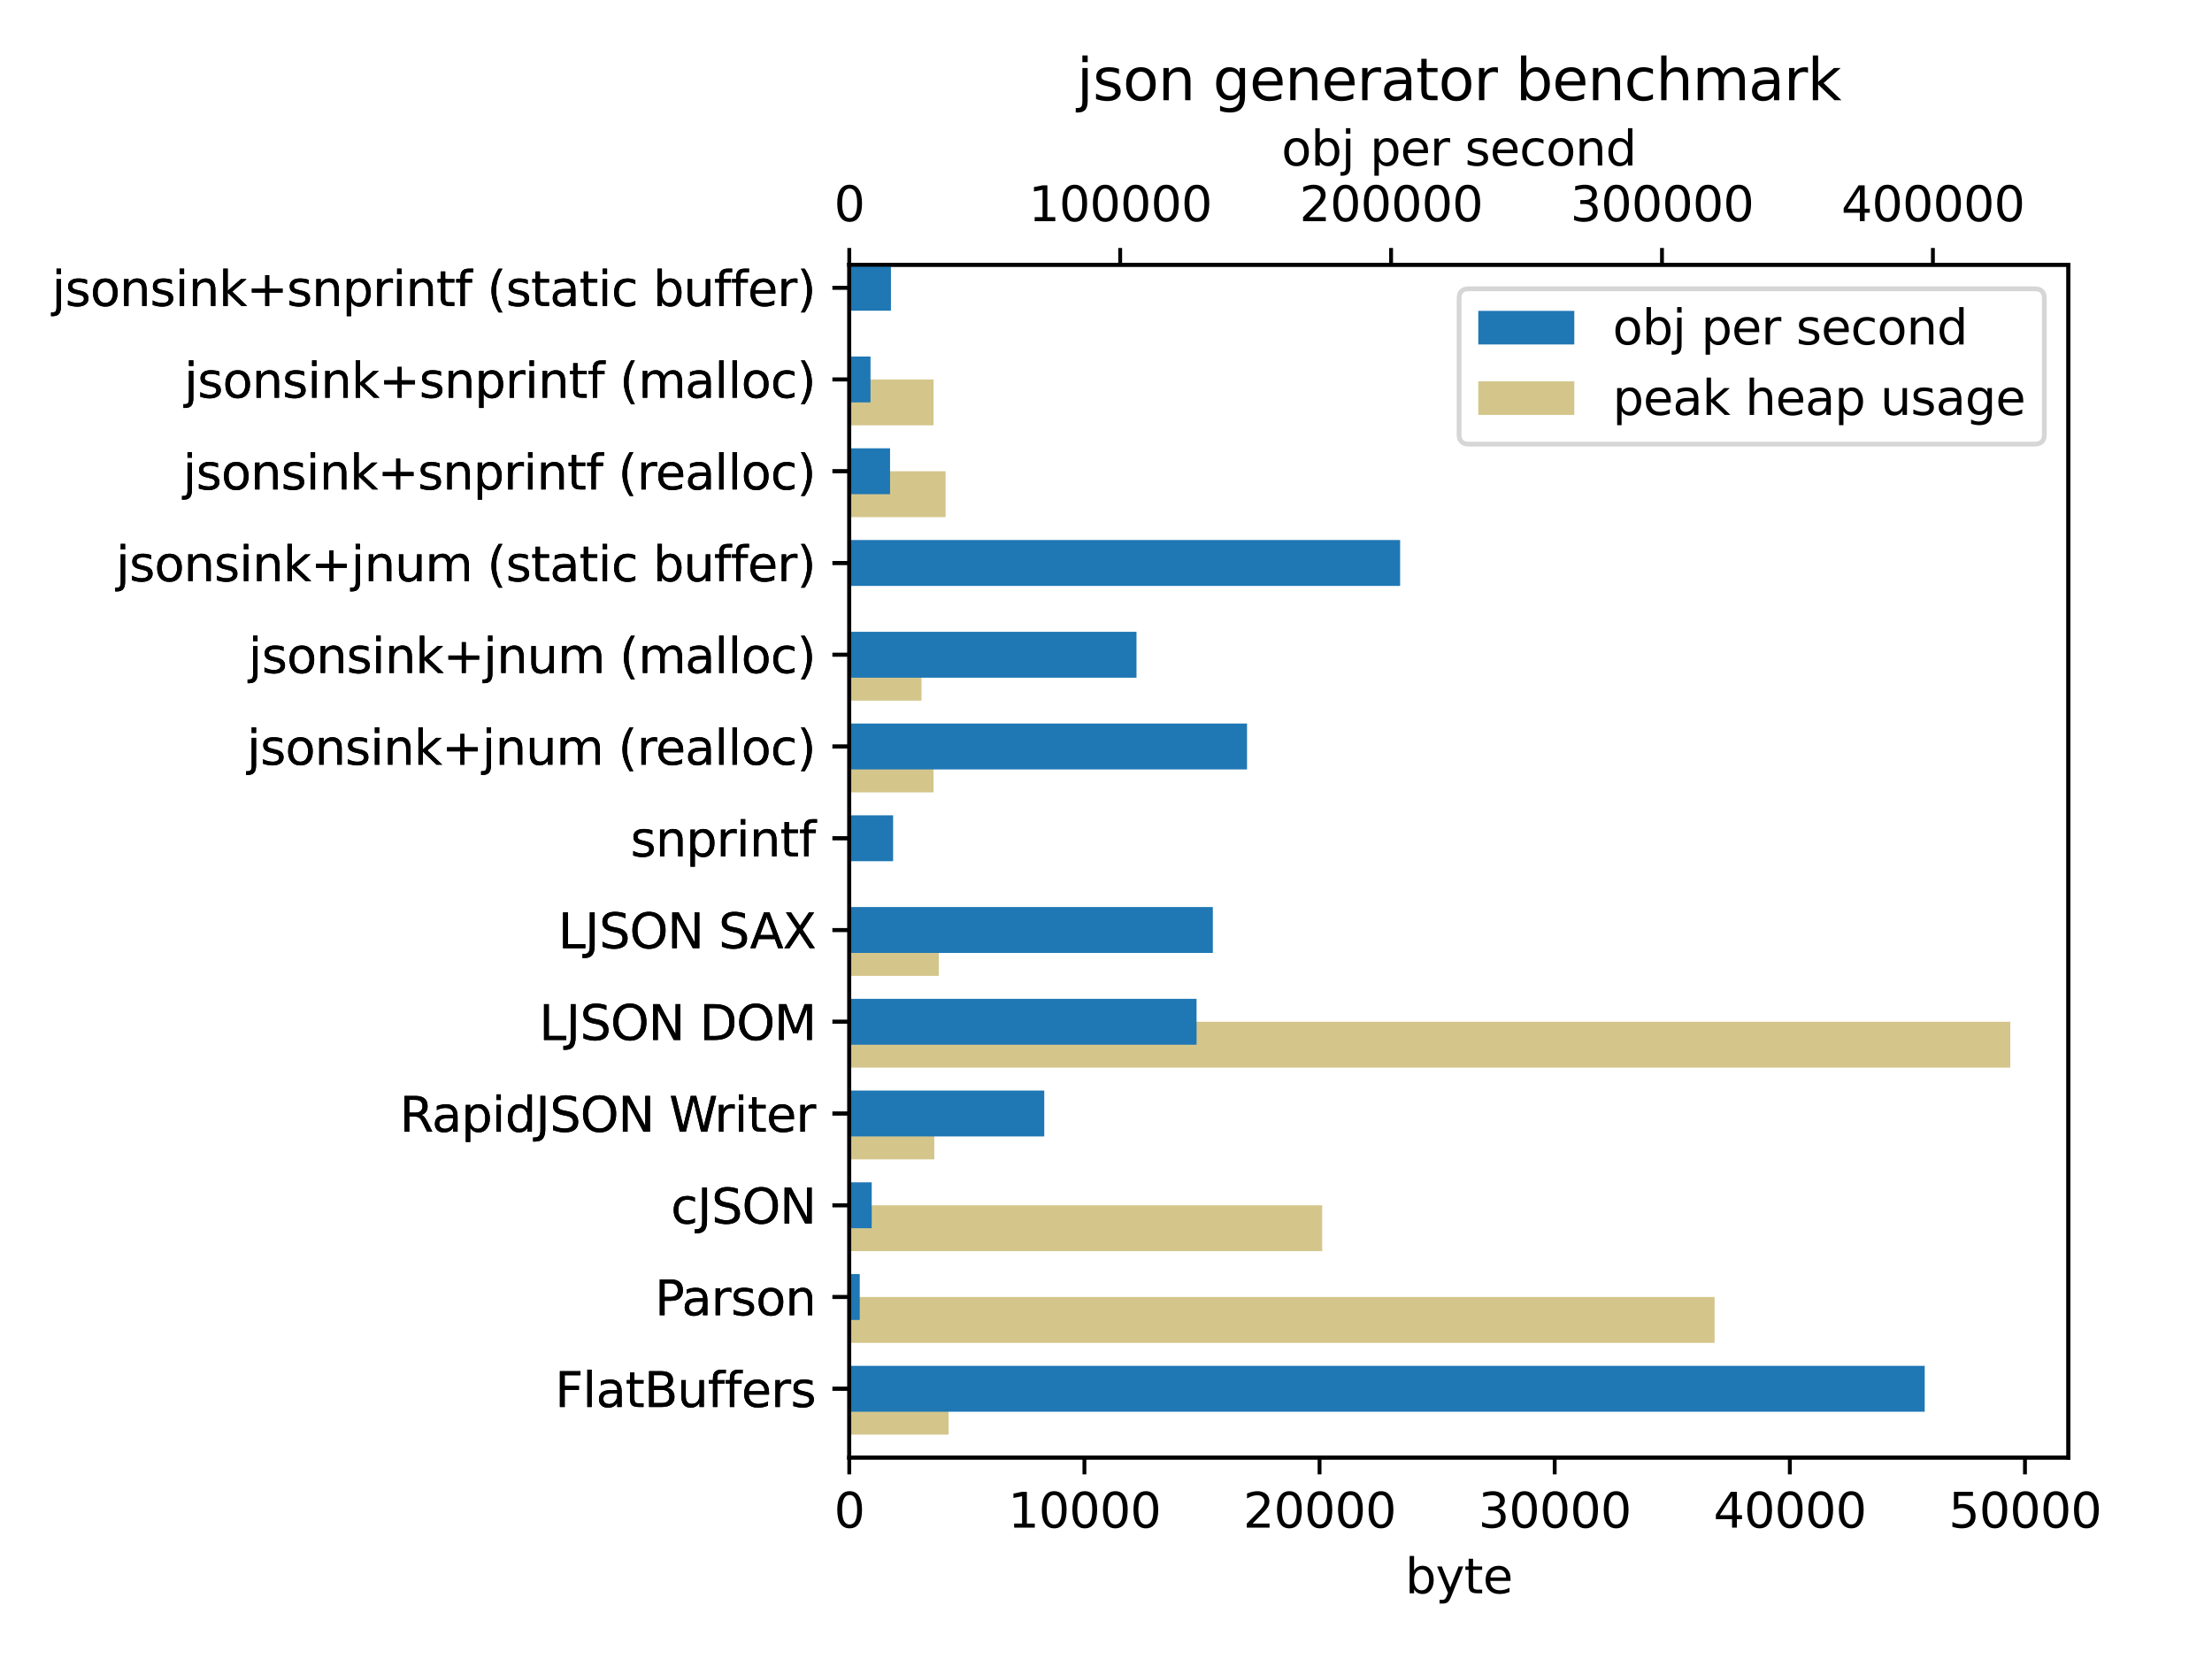 <?xml version="1.0" encoding="utf-8" standalone="no"?>
<!DOCTYPE svg PUBLIC "-//W3C//DTD SVG 1.1//EN"
  "http://www.w3.org/Graphics/SVG/1.1/DTD/svg11.dtd">
<svg xmlns:xlink="http://www.w3.org/1999/xlink" width="460.8pt" height="345.6pt" viewBox="0 0 460.8 345.6" xmlns="http://www.w3.org/2000/svg" version="1.1">
 <defs>
  <style type="text/css">*{stroke-linejoin: round; stroke-linecap: butt}</style>
 </defs>
 <g id="figure_1">
  <g id="patch_1">
   <path d="M 0 345.6 
L 460.8 345.6 
L 460.8 0 
L 0 0 
z
" style="fill: #ffffff"/>
  </g>
  <g id="axes_1">
   <g id="patch_2">
    <path d="M 176.92 303.64 
L 430.875 303.64 
L 430.875 55.16 
L 176.92 55.16 
z
" style="fill: #ffffff"/>
   </g>
   <g id="patch_3">
    <path d="M 176.92 298.862 
L 197.611 298.862 
L 197.611 289.305 
L 176.92 289.305 
z
" clip-path="url(#pdcb3a50182)" style="fill: #a98d19; fill-opacity: 0.502"/>
   </g>
   <g id="patch_4">
    <path d="M 176.92 279.748 
L 357.18 279.748 
L 357.18 270.191 
L 176.92 270.191 
z
" clip-path="url(#pdcb3a50182)" style="fill: #a98d19; fill-opacity: 0.502"/>
   </g>
   <g id="patch_5">
    <path d="M 176.92 260.634 
L 275.436 260.634 
L 275.436 251.077 
L 176.92 251.077 
z
" clip-path="url(#pdcb3a50182)" style="fill: #a98d19; fill-opacity: 0.502"/>
   </g>
   <g id="patch_6">
    <path d="M 176.92 241.52 
L 194.633 241.52 
L 194.633 231.963 
L 176.92 231.963 
z
" clip-path="url(#pdcb3a50182)" style="fill: #a98d19; fill-opacity: 0.502"/>
   </g>
   <g id="patch_7">
    <path d="M 176.92 222.406 
L 418.782 222.406 
L 418.782 212.849 
L 176.92 212.849 
z
" clip-path="url(#pdcb3a50182)" style="fill: #a98d19; fill-opacity: 0.502"/>
   </g>
   <g id="patch_8">
    <path d="M 176.92 203.292 
L 195.573 203.292 
L 195.573 193.735 
L 176.92 193.735 
z
" clip-path="url(#pdcb3a50182)" style="fill: #a98d19; fill-opacity: 0.502"/>
   </g>
   <g id="patch_9">
    <path d="M 176.92 184.178 
L 176.92 184.178 
L 176.92 174.622 
L 176.92 174.622 
z
" clip-path="url(#pdcb3a50182)" style="fill: #a98d19; fill-opacity: 0.502"/>
   </g>
   <g id="patch_10">
    <path d="M 176.92 165.065 
L 194.476 165.065 
L 194.476 155.508 
L 176.92 155.508 
z
" clip-path="url(#pdcb3a50182)" style="fill: #a98d19; fill-opacity: 0.502"/>
   </g>
   <g id="patch_11">
    <path d="M 176.92 145.951 
L 191.968 145.951 
L 191.968 136.394 
L 176.92 136.394 
z
" clip-path="url(#pdcb3a50182)" style="fill: #a98d19; fill-opacity: 0.502"/>
   </g>
   <g id="patch_12">
    <path d="M 176.92 126.837 
L 176.92 126.837 
L 176.92 117.28 
L 176.92 117.28 
z
" clip-path="url(#pdcb3a50182)" style="fill: #a98d19; fill-opacity: 0.502"/>
   </g>
   <g id="patch_13">
    <path d="M 176.92 107.723 
L 196.984 107.723 
L 196.984 98.166 
L 176.92 98.166 
z
" clip-path="url(#pdcb3a50182)" style="fill: #a98d19; fill-opacity: 0.502"/>
   </g>
   <g id="patch_14">
    <path d="M 176.92 88.609 
L 194.476 88.609 
L 194.476 79.052 
L 176.92 79.052 
z
" clip-path="url(#pdcb3a50182)" style="fill: #a98d19; fill-opacity: 0.502"/>
   </g>
   <g id="patch_15">
    <path d="M 176.92 69.495 
L 176.92 69.495 
L 176.92 59.938 
L 176.92 59.938 
z
" clip-path="url(#pdcb3a50182)" style="fill: #a98d19; fill-opacity: 0.502"/>
   </g>
   <g id="matplotlib.axis_1">
    <g id="xtick_1">
     <g id="line2d_1">
      <defs>
       <path id="m06a32a6eac" d="M 0 0 
L 0 3.5 
" style="stroke: #000000; stroke-width: 0.8"/>
      </defs>
      <g>
       <use xlink:href="#m06a32a6eac" x="176.92" y="303.64" style="stroke: #000000; stroke-width: 0.8"/>
      </g>
     </g>
     <g id="text_1">
      <!-- 0 -->
      <g transform="translate(173.739 318.238) scale(0.1 -0.1)">
       <defs>
        <path id="DejaVuSans-30" d="M 2034 4250 
Q 1547 4250 1301 3770 
Q 1056 3291 1056 2328 
Q 1056 1369 1301 889 
Q 1547 409 2034 409 
Q 2525 409 2770 889 
Q 3016 1369 3016 2328 
Q 3016 3291 2770 3770 
Q 2525 4250 2034 4250 
z
M 2034 4750 
Q 2819 4750 3233 4129 
Q 3647 3509 3647 2328 
Q 3647 1150 3233 529 
Q 2819 -91 2034 -91 
Q 1250 -91 836 529 
Q 422 1150 422 2328 
Q 422 3509 836 4129 
Q 1250 4750 2034 4750 
z
" transform="scale(0.016)"/>
       </defs>
       <use xlink:href="#DejaVuSans-30"/>
      </g>
     </g>
    </g>
    <g id="xtick_2">
     <g id="line2d_2">
      <g>
       <use xlink:href="#m06a32a6eac" x="225.904" y="303.64" style="stroke: #000000; stroke-width: 0.8"/>
      </g>
     </g>
     <g id="text_2">
      <!-- 10000 -->
      <g transform="translate(209.997 318.238) scale(0.1 -0.1)">
       <defs>
        <path id="DejaVuSans-31" d="M 794 531 
L 1825 531 
L 1825 4091 
L 703 3866 
L 703 4441 
L 1819 4666 
L 2450 4666 
L 2450 531 
L 3481 531 
L 3481 0 
L 794 0 
L 794 531 
z
" transform="scale(0.016)"/>
       </defs>
       <use xlink:href="#DejaVuSans-31"/>
       <use xlink:href="#DejaVuSans-30" transform="translate(63.623 0)"/>
       <use xlink:href="#DejaVuSans-30" transform="translate(127.246 0)"/>
       <use xlink:href="#DejaVuSans-30" transform="translate(190.869 0)"/>
       <use xlink:href="#DejaVuSans-30" transform="translate(254.492 0)"/>
      </g>
     </g>
    </g>
    <g id="xtick_3">
     <g id="line2d_3">
      <g>
       <use xlink:href="#m06a32a6eac" x="274.887" y="303.64" style="stroke: #000000; stroke-width: 0.8"/>
      </g>
     </g>
     <g id="text_3">
      <!-- 20000 -->
      <g transform="translate(258.981 318.238) scale(0.1 -0.1)">
       <defs>
        <path id="DejaVuSans-32" d="M 1228 531 
L 3431 531 
L 3431 0 
L 469 0 
L 469 531 
Q 828 903 1448 1529 
Q 2069 2156 2228 2338 
Q 2531 2678 2651 2914 
Q 2772 3150 2772 3378 
Q 2772 3750 2511 3984 
Q 2250 4219 1831 4219 
Q 1534 4219 1204 4116 
Q 875 4013 500 3803 
L 500 4441 
Q 881 4594 1212 4672 
Q 1544 4750 1819 4750 
Q 2544 4750 2975 4387 
Q 3406 4025 3406 3419 
Q 3406 3131 3298 2873 
Q 3191 2616 2906 2266 
Q 2828 2175 2409 1742 
Q 1991 1309 1228 531 
z
" transform="scale(0.016)"/>
       </defs>
       <use xlink:href="#DejaVuSans-32"/>
       <use xlink:href="#DejaVuSans-30" transform="translate(63.623 0)"/>
       <use xlink:href="#DejaVuSans-30" transform="translate(127.246 0)"/>
       <use xlink:href="#DejaVuSans-30" transform="translate(190.869 0)"/>
       <use xlink:href="#DejaVuSans-30" transform="translate(254.492 0)"/>
      </g>
     </g>
    </g>
    <g id="xtick_4">
     <g id="line2d_4">
      <g>
       <use xlink:href="#m06a32a6eac" x="323.871" y="303.64" style="stroke: #000000; stroke-width: 0.8"/>
      </g>
     </g>
     <g id="text_4">
      <!-- 30000 -->
      <g transform="translate(307.965 318.238) scale(0.1 -0.1)">
       <defs>
        <path id="DejaVuSans-33" d="M 2597 2516 
Q 3050 2419 3304 2112 
Q 3559 1806 3559 1356 
Q 3559 666 3084 287 
Q 2609 -91 1734 -91 
Q 1441 -91 1130 -33 
Q 819 25 488 141 
L 488 750 
Q 750 597 1062 519 
Q 1375 441 1716 441 
Q 2309 441 2620 675 
Q 2931 909 2931 1356 
Q 2931 1769 2642 2001 
Q 2353 2234 1838 2234 
L 1294 2234 
L 1294 2753 
L 1863 2753 
Q 2328 2753 2575 2939 
Q 2822 3125 2822 3475 
Q 2822 3834 2567 4026 
Q 2313 4219 1838 4219 
Q 1578 4219 1281 4162 
Q 984 4106 628 3988 
L 628 4550 
Q 988 4650 1302 4700 
Q 1616 4750 1894 4750 
Q 2613 4750 3031 4423 
Q 3450 4097 3450 3541 
Q 3450 3153 3228 2886 
Q 3006 2619 2597 2516 
z
" transform="scale(0.016)"/>
       </defs>
       <use xlink:href="#DejaVuSans-33"/>
       <use xlink:href="#DejaVuSans-30" transform="translate(63.623 0)"/>
       <use xlink:href="#DejaVuSans-30" transform="translate(127.246 0)"/>
       <use xlink:href="#DejaVuSans-30" transform="translate(190.869 0)"/>
       <use xlink:href="#DejaVuSans-30" transform="translate(254.492 0)"/>
      </g>
     </g>
    </g>
    <g id="xtick_5">
     <g id="line2d_5">
      <g>
       <use xlink:href="#m06a32a6eac" x="372.855" y="303.64" style="stroke: #000000; stroke-width: 0.8"/>
      </g>
     </g>
     <g id="text_5">
      <!-- 40000 -->
      <g transform="translate(356.949 318.238) scale(0.1 -0.1)">
       <defs>
        <path id="DejaVuSans-34" d="M 2419 4116 
L 825 1625 
L 2419 1625 
L 2419 4116 
z
M 2253 4666 
L 3047 4666 
L 3047 1625 
L 3713 1625 
L 3713 1100 
L 3047 1100 
L 3047 0 
L 2419 0 
L 2419 1100 
L 313 1100 
L 313 1709 
L 2253 4666 
z
" transform="scale(0.016)"/>
       </defs>
       <use xlink:href="#DejaVuSans-34"/>
       <use xlink:href="#DejaVuSans-30" transform="translate(63.623 0)"/>
       <use xlink:href="#DejaVuSans-30" transform="translate(127.246 0)"/>
       <use xlink:href="#DejaVuSans-30" transform="translate(190.869 0)"/>
       <use xlink:href="#DejaVuSans-30" transform="translate(254.492 0)"/>
      </g>
     </g>
    </g>
    <g id="xtick_6">
     <g id="line2d_6">
      <g>
       <use xlink:href="#m06a32a6eac" x="421.838" y="303.64" style="stroke: #000000; stroke-width: 0.8"/>
      </g>
     </g>
     <g id="text_6">
      <!-- 50000 -->
      <g transform="translate(405.932 318.238) scale(0.1 -0.1)">
       <defs>
        <path id="DejaVuSans-35" d="M 691 4666 
L 3169 4666 
L 3169 4134 
L 1269 4134 
L 1269 2991 
Q 1406 3038 1543 3061 
Q 1681 3084 1819 3084 
Q 2600 3084 3056 2656 
Q 3513 2228 3513 1497 
Q 3513 744 3044 326 
Q 2575 -91 1722 -91 
Q 1428 -91 1123 -41 
Q 819 9 494 109 
L 494 744 
Q 775 591 1075 516 
Q 1375 441 1709 441 
Q 2250 441 2565 725 
Q 2881 1009 2881 1497 
Q 2881 1984 2565 2268 
Q 2250 2553 1709 2553 
Q 1456 2553 1204 2497 
Q 953 2441 691 2322 
L 691 4666 
z
" transform="scale(0.016)"/>
       </defs>
       <use xlink:href="#DejaVuSans-35"/>
       <use xlink:href="#DejaVuSans-30" transform="translate(63.623 0)"/>
       <use xlink:href="#DejaVuSans-30" transform="translate(127.246 0)"/>
       <use xlink:href="#DejaVuSans-30" transform="translate(190.869 0)"/>
       <use xlink:href="#DejaVuSans-30" transform="translate(254.492 0)"/>
      </g>
     </g>
    </g>
    <g id="text_7">
     <!-- byte -->
     <g transform="translate(292.727 331.917) scale(0.1 -0.1)">
      <defs>
       <path id="DejaVuSans-62" d="M 3116 1747 
Q 3116 2381 2855 2742 
Q 2594 3103 2138 3103 
Q 1681 3103 1420 2742 
Q 1159 2381 1159 1747 
Q 1159 1113 1420 752 
Q 1681 391 2138 391 
Q 2594 391 2855 752 
Q 3116 1113 3116 1747 
z
M 1159 2969 
Q 1341 3281 1617 3432 
Q 1894 3584 2278 3584 
Q 2916 3584 3314 3078 
Q 3713 2572 3713 1747 
Q 3713 922 3314 415 
Q 2916 -91 2278 -91 
Q 1894 -91 1617 61 
Q 1341 213 1159 525 
L 1159 0 
L 581 0 
L 581 4863 
L 1159 4863 
L 1159 2969 
z
" transform="scale(0.016)"/>
       <path id="DejaVuSans-79" d="M 2059 -325 
Q 1816 -950 1584 -1140 
Q 1353 -1331 966 -1331 
L 506 -1331 
L 506 -850 
L 844 -850 
Q 1081 -850 1212 -737 
Q 1344 -625 1503 -206 
L 1606 56 
L 191 3500 
L 800 3500 
L 1894 763 
L 2988 3500 
L 3597 3500 
L 2059 -325 
z
" transform="scale(0.016)"/>
       <path id="DejaVuSans-74" d="M 1172 4494 
L 1172 3500 
L 2356 3500 
L 2356 3053 
L 1172 3053 
L 1172 1153 
Q 1172 725 1289 603 
Q 1406 481 1766 481 
L 2356 481 
L 2356 0 
L 1766 0 
Q 1100 0 847 248 
Q 594 497 594 1153 
L 594 3053 
L 172 3053 
L 172 3500 
L 594 3500 
L 594 4494 
L 1172 4494 
z
" transform="scale(0.016)"/>
       <path id="DejaVuSans-65" d="M 3597 1894 
L 3597 1613 
L 953 1613 
Q 991 1019 1311 708 
Q 1631 397 2203 397 
Q 2534 397 2845 478 
Q 3156 559 3463 722 
L 3463 178 
Q 3153 47 2828 -22 
Q 2503 -91 2169 -91 
Q 1331 -91 842 396 
Q 353 884 353 1716 
Q 353 2575 817 3079 
Q 1281 3584 2069 3584 
Q 2775 3584 3186 3129 
Q 3597 2675 3597 1894 
z
M 3022 2063 
Q 3016 2534 2758 2815 
Q 2500 3097 2075 3097 
Q 1594 3097 1305 2825 
Q 1016 2553 972 2059 
L 3022 2063 
z
" transform="scale(0.016)"/>
      </defs>
      <use xlink:href="#DejaVuSans-62"/>
      <use xlink:href="#DejaVuSans-79" transform="translate(63.477 0)"/>
      <use xlink:href="#DejaVuSans-74" transform="translate(122.656 0)"/>
      <use xlink:href="#DejaVuSans-65" transform="translate(161.865 0)"/>
     </g>
    </g>
   </g>
   <g id="matplotlib.axis_2">
    <g id="ytick_1">
     <g id="line2d_7">
      <defs>
       <path id="maba6b02fae" d="M 0 0 
L -3.5 0 
" style="stroke: #000000; stroke-width: 0.8"/>
      </defs>
      <g>
       <use xlink:href="#maba6b02fae" x="176.92" y="289.305" style="stroke: #000000; stroke-width: 0.8"/>
      </g>
     </g>
     <g id="text_8">
      <!-- FlatBuffers -->
      <g transform="translate(115.629 293.104) scale(0.1 -0.1)">
       <defs>
        <path id="DejaVuSans-46" d="M 628 4666 
L 3309 4666 
L 3309 4134 
L 1259 4134 
L 1259 2759 
L 3109 2759 
L 3109 2228 
L 1259 2228 
L 1259 0 
L 628 0 
L 628 4666 
z
" transform="scale(0.016)"/>
        <path id="DejaVuSans-6c" d="M 603 4863 
L 1178 4863 
L 1178 0 
L 603 0 
L 603 4863 
z
" transform="scale(0.016)"/>
        <path id="DejaVuSans-61" d="M 2194 1759 
Q 1497 1759 1228 1600 
Q 959 1441 959 1056 
Q 959 750 1161 570 
Q 1363 391 1709 391 
Q 2188 391 2477 730 
Q 2766 1069 2766 1631 
L 2766 1759 
L 2194 1759 
z
M 3341 1997 
L 3341 0 
L 2766 0 
L 2766 531 
Q 2569 213 2275 61 
Q 1981 -91 1556 -91 
Q 1019 -91 701 211 
Q 384 513 384 1019 
Q 384 1609 779 1909 
Q 1175 2209 1959 2209 
L 2766 2209 
L 2766 2266 
Q 2766 2663 2505 2880 
Q 2244 3097 1772 3097 
Q 1472 3097 1187 3025 
Q 903 2953 641 2809 
L 641 3341 
Q 956 3463 1253 3523 
Q 1550 3584 1831 3584 
Q 2591 3584 2966 3190 
Q 3341 2797 3341 1997 
z
" transform="scale(0.016)"/>
        <path id="DejaVuSans-42" d="M 1259 2228 
L 1259 519 
L 2272 519 
Q 2781 519 3026 730 
Q 3272 941 3272 1375 
Q 3272 1813 3026 2020 
Q 2781 2228 2272 2228 
L 1259 2228 
z
M 1259 4147 
L 1259 2741 
L 2194 2741 
Q 2656 2741 2882 2914 
Q 3109 3088 3109 3444 
Q 3109 3797 2882 3972 
Q 2656 4147 2194 4147 
L 1259 4147 
z
M 628 4666 
L 2241 4666 
Q 2963 4666 3353 4366 
Q 3744 4066 3744 3513 
Q 3744 3084 3544 2831 
Q 3344 2578 2956 2516 
Q 3422 2416 3680 2098 
Q 3938 1781 3938 1306 
Q 3938 681 3513 340 
Q 3088 0 2303 0 
L 628 0 
L 628 4666 
z
" transform="scale(0.016)"/>
        <path id="DejaVuSans-75" d="M 544 1381 
L 544 3500 
L 1119 3500 
L 1119 1403 
Q 1119 906 1312 657 
Q 1506 409 1894 409 
Q 2359 409 2629 706 
Q 2900 1003 2900 1516 
L 2900 3500 
L 3475 3500 
L 3475 0 
L 2900 0 
L 2900 538 
Q 2691 219 2414 64 
Q 2138 -91 1772 -91 
Q 1169 -91 856 284 
Q 544 659 544 1381 
z
M 1991 3584 
L 1991 3584 
z
" transform="scale(0.016)"/>
        <path id="DejaVuSans-66" d="M 2375 4863 
L 2375 4384 
L 1825 4384 
Q 1516 4384 1395 4259 
Q 1275 4134 1275 3809 
L 1275 3500 
L 2222 3500 
L 2222 3053 
L 1275 3053 
L 1275 0 
L 697 0 
L 697 3053 
L 147 3053 
L 147 3500 
L 697 3500 
L 697 3744 
Q 697 4328 969 4595 
Q 1241 4863 1831 4863 
L 2375 4863 
z
" transform="scale(0.016)"/>
        <path id="DejaVuSans-72" d="M 2631 2963 
Q 2534 3019 2420 3045 
Q 2306 3072 2169 3072 
Q 1681 3072 1420 2755 
Q 1159 2438 1159 1844 
L 1159 0 
L 581 0 
L 581 3500 
L 1159 3500 
L 1159 2956 
Q 1341 3275 1631 3429 
Q 1922 3584 2338 3584 
Q 2397 3584 2469 3576 
Q 2541 3569 2628 3553 
L 2631 2963 
z
" transform="scale(0.016)"/>
        <path id="DejaVuSans-73" d="M 2834 3397 
L 2834 2853 
Q 2591 2978 2328 3040 
Q 2066 3103 1784 3103 
Q 1356 3103 1142 2972 
Q 928 2841 928 2578 
Q 928 2378 1081 2264 
Q 1234 2150 1697 2047 
L 1894 2003 
Q 2506 1872 2764 1633 
Q 3022 1394 3022 966 
Q 3022 478 2636 193 
Q 2250 -91 1575 -91 
Q 1294 -91 989 -36 
Q 684 19 347 128 
L 347 722 
Q 666 556 975 473 
Q 1284 391 1588 391 
Q 1994 391 2212 530 
Q 2431 669 2431 922 
Q 2431 1156 2273 1281 
Q 2116 1406 1581 1522 
L 1381 1569 
Q 847 1681 609 1914 
Q 372 2147 372 2553 
Q 372 3047 722 3315 
Q 1072 3584 1716 3584 
Q 2034 3584 2315 3537 
Q 2597 3491 2834 3397 
z
" transform="scale(0.016)"/>
       </defs>
       <use xlink:href="#DejaVuSans-46"/>
       <use xlink:href="#DejaVuSans-6c" transform="translate(57.52 0)"/>
       <use xlink:href="#DejaVuSans-61" transform="translate(85.303 0)"/>
       <use xlink:href="#DejaVuSans-74" transform="translate(146.582 0)"/>
       <use xlink:href="#DejaVuSans-42" transform="translate(185.791 0)"/>
       <use xlink:href="#DejaVuSans-75" transform="translate(254.395 0)"/>
       <use xlink:href="#DejaVuSans-66" transform="translate(317.773 0)"/>
       <use xlink:href="#DejaVuSans-66" transform="translate(352.979 0)"/>
       <use xlink:href="#DejaVuSans-65" transform="translate(388.184 0)"/>
       <use xlink:href="#DejaVuSans-72" transform="translate(449.707 0)"/>
       <use xlink:href="#DejaVuSans-73" transform="translate(490.82 0)"/>
      </g>
     </g>
    </g>
    <g id="ytick_2">
     <g id="line2d_8">
      <g>
       <use xlink:href="#maba6b02fae" x="176.92" y="270.191" style="stroke: #000000; stroke-width: 0.8"/>
      </g>
     </g>
     <g id="text_9">
      <!-- Parson -->
      <g transform="translate(136.436 273.99) scale(0.1 -0.1)">
       <defs>
        <path id="DejaVuSans-50" d="M 1259 4147 
L 1259 2394 
L 2053 2394 
Q 2494 2394 2734 2622 
Q 2975 2850 2975 3272 
Q 2975 3691 2734 3919 
Q 2494 4147 2053 4147 
L 1259 4147 
z
M 628 4666 
L 2053 4666 
Q 2838 4666 3239 4311 
Q 3641 3956 3641 3272 
Q 3641 2581 3239 2228 
Q 2838 1875 2053 1875 
L 1259 1875 
L 1259 0 
L 628 0 
L 628 4666 
z
" transform="scale(0.016)"/>
        <path id="DejaVuSans-6f" d="M 1959 3097 
Q 1497 3097 1228 2736 
Q 959 2375 959 1747 
Q 959 1119 1226 758 
Q 1494 397 1959 397 
Q 2419 397 2687 759 
Q 2956 1122 2956 1747 
Q 2956 2369 2687 2733 
Q 2419 3097 1959 3097 
z
M 1959 3584 
Q 2709 3584 3137 3096 
Q 3566 2609 3566 1747 
Q 3566 888 3137 398 
Q 2709 -91 1959 -91 
Q 1206 -91 779 398 
Q 353 888 353 1747 
Q 353 2609 779 3096 
Q 1206 3584 1959 3584 
z
" transform="scale(0.016)"/>
        <path id="DejaVuSans-6e" d="M 3513 2113 
L 3513 0 
L 2938 0 
L 2938 2094 
Q 2938 2591 2744 2837 
Q 2550 3084 2163 3084 
Q 1697 3084 1428 2787 
Q 1159 2491 1159 1978 
L 1159 0 
L 581 0 
L 581 3500 
L 1159 3500 
L 1159 2956 
Q 1366 3272 1645 3428 
Q 1925 3584 2291 3584 
Q 2894 3584 3203 3211 
Q 3513 2838 3513 2113 
z
" transform="scale(0.016)"/>
       </defs>
       <use xlink:href="#DejaVuSans-50"/>
       <use xlink:href="#DejaVuSans-61" transform="translate(55.803 0)"/>
       <use xlink:href="#DejaVuSans-72" transform="translate(117.082 0)"/>
       <use xlink:href="#DejaVuSans-73" transform="translate(158.195 0)"/>
       <use xlink:href="#DejaVuSans-6f" transform="translate(210.295 0)"/>
       <use xlink:href="#DejaVuSans-6e" transform="translate(271.477 0)"/>
      </g>
     </g>
    </g>
    <g id="ytick_3">
     <g id="line2d_9">
      <g>
       <use xlink:href="#maba6b02fae" x="176.92" y="251.077" style="stroke: #000000; stroke-width: 0.8"/>
      </g>
     </g>
     <g id="text_10">
      <!-- cJSON -->
      <g transform="translate(139.77 254.876) scale(0.1 -0.1)">
       <defs>
        <path id="DejaVuSans-63" d="M 3122 3366 
L 3122 2828 
Q 2878 2963 2633 3030 
Q 2388 3097 2138 3097 
Q 1578 3097 1268 2742 
Q 959 2388 959 1747 
Q 959 1106 1268 751 
Q 1578 397 2138 397 
Q 2388 397 2633 464 
Q 2878 531 3122 666 
L 3122 134 
Q 2881 22 2623 -34 
Q 2366 -91 2075 -91 
Q 1284 -91 818 406 
Q 353 903 353 1747 
Q 353 2603 823 3093 
Q 1294 3584 2113 3584 
Q 2378 3584 2631 3529 
Q 2884 3475 3122 3366 
z
" transform="scale(0.016)"/>
        <path id="DejaVuSans-4a" d="M 628 4666 
L 1259 4666 
L 1259 325 
Q 1259 -519 939 -900 
Q 619 -1281 -91 -1281 
L -331 -1281 
L -331 -750 
L -134 -750 
Q 284 -750 456 -515 
Q 628 -281 628 325 
L 628 4666 
z
" transform="scale(0.016)"/>
        <path id="DejaVuSans-53" d="M 3425 4513 
L 3425 3897 
Q 3066 4069 2747 4153 
Q 2428 4238 2131 4238 
Q 1616 4238 1336 4038 
Q 1056 3838 1056 3469 
Q 1056 3159 1242 3001 
Q 1428 2844 1947 2747 
L 2328 2669 
Q 3034 2534 3370 2195 
Q 3706 1856 3706 1288 
Q 3706 609 3251 259 
Q 2797 -91 1919 -91 
Q 1588 -91 1214 -16 
Q 841 59 441 206 
L 441 856 
Q 825 641 1194 531 
Q 1563 422 1919 422 
Q 2459 422 2753 634 
Q 3047 847 3047 1241 
Q 3047 1584 2836 1778 
Q 2625 1972 2144 2069 
L 1759 2144 
Q 1053 2284 737 2584 
Q 422 2884 422 3419 
Q 422 4038 858 4394 
Q 1294 4750 2059 4750 
Q 2388 4750 2728 4690 
Q 3069 4631 3425 4513 
z
" transform="scale(0.016)"/>
        <path id="DejaVuSans-4f" d="M 2522 4238 
Q 1834 4238 1429 3725 
Q 1025 3213 1025 2328 
Q 1025 1447 1429 934 
Q 1834 422 2522 422 
Q 3209 422 3611 934 
Q 4013 1447 4013 2328 
Q 4013 3213 3611 3725 
Q 3209 4238 2522 4238 
z
M 2522 4750 
Q 3503 4750 4090 4092 
Q 4678 3434 4678 2328 
Q 4678 1225 4090 567 
Q 3503 -91 2522 -91 
Q 1538 -91 948 565 
Q 359 1222 359 2328 
Q 359 3434 948 4092 
Q 1538 4750 2522 4750 
z
" transform="scale(0.016)"/>
        <path id="DejaVuSans-4e" d="M 628 4666 
L 1478 4666 
L 3547 763 
L 3547 4666 
L 4159 4666 
L 4159 0 
L 3309 0 
L 1241 3903 
L 1241 0 
L 628 0 
L 628 4666 
z
" transform="scale(0.016)"/>
       </defs>
       <use xlink:href="#DejaVuSans-63"/>
       <use xlink:href="#DejaVuSans-4a" transform="translate(54.98 0)"/>
       <use xlink:href="#DejaVuSans-53" transform="translate(84.473 0)"/>
       <use xlink:href="#DejaVuSans-4f" transform="translate(147.949 0)"/>
       <use xlink:href="#DejaVuSans-4e" transform="translate(226.66 0)"/>
      </g>
     </g>
    </g>
    <g id="ytick_4">
     <g id="line2d_10">
      <g>
       <use xlink:href="#maba6b02fae" x="176.92" y="231.963" style="stroke: #000000; stroke-width: 0.8"/>
      </g>
     </g>
     <g id="text_11">
      <!-- RapidJSON Writer -->
      <g transform="translate(83.253 235.762) scale(0.1 -0.1)">
       <defs>
        <path id="DejaVuSans-52" d="M 2841 2188 
Q 3044 2119 3236 1894 
Q 3428 1669 3622 1275 
L 4263 0 
L 3584 0 
L 2988 1197 
Q 2756 1666 2539 1819 
Q 2322 1972 1947 1972 
L 1259 1972 
L 1259 0 
L 628 0 
L 628 4666 
L 2053 4666 
Q 2853 4666 3247 4331 
Q 3641 3997 3641 3322 
Q 3641 2881 3436 2590 
Q 3231 2300 2841 2188 
z
M 1259 4147 
L 1259 2491 
L 2053 2491 
Q 2509 2491 2742 2702 
Q 2975 2913 2975 3322 
Q 2975 3731 2742 3939 
Q 2509 4147 2053 4147 
L 1259 4147 
z
" transform="scale(0.016)"/>
        <path id="DejaVuSans-70" d="M 1159 525 
L 1159 -1331 
L 581 -1331 
L 581 3500 
L 1159 3500 
L 1159 2969 
Q 1341 3281 1617 3432 
Q 1894 3584 2278 3584 
Q 2916 3584 3314 3078 
Q 3713 2572 3713 1747 
Q 3713 922 3314 415 
Q 2916 -91 2278 -91 
Q 1894 -91 1617 61 
Q 1341 213 1159 525 
z
M 3116 1747 
Q 3116 2381 2855 2742 
Q 2594 3103 2138 3103 
Q 1681 3103 1420 2742 
Q 1159 2381 1159 1747 
Q 1159 1113 1420 752 
Q 1681 391 2138 391 
Q 2594 391 2855 752 
Q 3116 1113 3116 1747 
z
" transform="scale(0.016)"/>
        <path id="DejaVuSans-69" d="M 603 3500 
L 1178 3500 
L 1178 0 
L 603 0 
L 603 3500 
z
M 603 4863 
L 1178 4863 
L 1178 4134 
L 603 4134 
L 603 4863 
z
" transform="scale(0.016)"/>
        <path id="DejaVuSans-64" d="M 2906 2969 
L 2906 4863 
L 3481 4863 
L 3481 0 
L 2906 0 
L 2906 525 
Q 2725 213 2448 61 
Q 2172 -91 1784 -91 
Q 1150 -91 751 415 
Q 353 922 353 1747 
Q 353 2572 751 3078 
Q 1150 3584 1784 3584 
Q 2172 3584 2448 3432 
Q 2725 3281 2906 2969 
z
M 947 1747 
Q 947 1113 1208 752 
Q 1469 391 1925 391 
Q 2381 391 2643 752 
Q 2906 1113 2906 1747 
Q 2906 2381 2643 2742 
Q 2381 3103 1925 3103 
Q 1469 3103 1208 2742 
Q 947 2381 947 1747 
z
" transform="scale(0.016)"/>
        <path id="DejaVuSans-20" transform="scale(0.016)"/>
        <path id="DejaVuSans-57" d="M 213 4666 
L 850 4666 
L 1831 722 
L 2809 4666 
L 3519 4666 
L 4500 722 
L 5478 4666 
L 6119 4666 
L 4947 0 
L 4153 0 
L 3169 4050 
L 2175 0 
L 1381 0 
L 213 4666 
z
" transform="scale(0.016)"/>
       </defs>
       <use xlink:href="#DejaVuSans-52"/>
       <use xlink:href="#DejaVuSans-61" transform="translate(67.232 0)"/>
       <use xlink:href="#DejaVuSans-70" transform="translate(128.512 0)"/>
       <use xlink:href="#DejaVuSans-69" transform="translate(191.988 0)"/>
       <use xlink:href="#DejaVuSans-64" transform="translate(219.771 0)"/>
       <use xlink:href="#DejaVuSans-4a" transform="translate(283.248 0)"/>
       <use xlink:href="#DejaVuSans-53" transform="translate(312.74 0)"/>
       <use xlink:href="#DejaVuSans-4f" transform="translate(376.217 0)"/>
       <use xlink:href="#DejaVuSans-4e" transform="translate(454.928 0)"/>
       <use xlink:href="#DejaVuSans-20" transform="translate(529.732 0)"/>
       <use xlink:href="#DejaVuSans-57" transform="translate(561.52 0)"/>
       <use xlink:href="#DejaVuSans-72" transform="translate(655.896 0)"/>
       <use xlink:href="#DejaVuSans-69" transform="translate(697.01 0)"/>
       <use xlink:href="#DejaVuSans-74" transform="translate(724.793 0)"/>
       <use xlink:href="#DejaVuSans-65" transform="translate(764.002 0)"/>
       <use xlink:href="#DejaVuSans-72" transform="translate(825.525 0)"/>
      </g>
     </g>
    </g>
    <g id="ytick_5">
     <g id="line2d_11">
      <g>
       <use xlink:href="#maba6b02fae" x="176.92" y="212.849" style="stroke: #000000; stroke-width: 0.8"/>
      </g>
     </g>
     <g id="text_12">
      <!-- LJSON DOM -->
      <g transform="translate(112.318 216.648) scale(0.1 -0.1)">
       <defs>
        <path id="DejaVuSans-4c" d="M 628 4666 
L 1259 4666 
L 1259 531 
L 3531 531 
L 3531 0 
L 628 0 
L 628 4666 
z
" transform="scale(0.016)"/>
        <path id="DejaVuSans-44" d="M 1259 4147 
L 1259 519 
L 2022 519 
Q 2988 519 3436 956 
Q 3884 1394 3884 2338 
Q 3884 3275 3436 3711 
Q 2988 4147 2022 4147 
L 1259 4147 
z
M 628 4666 
L 1925 4666 
Q 3281 4666 3915 4102 
Q 4550 3538 4550 2338 
Q 4550 1131 3912 565 
Q 3275 0 1925 0 
L 628 0 
L 628 4666 
z
" transform="scale(0.016)"/>
        <path id="DejaVuSans-4d" d="M 628 4666 
L 1569 4666 
L 2759 1491 
L 3956 4666 
L 4897 4666 
L 4897 0 
L 4281 0 
L 4281 4097 
L 3078 897 
L 2444 897 
L 1241 4097 
L 1241 0 
L 628 0 
L 628 4666 
z
" transform="scale(0.016)"/>
       </defs>
       <use xlink:href="#DejaVuSans-4c"/>
       <use xlink:href="#DejaVuSans-4a" transform="translate(55.713 0)"/>
       <use xlink:href="#DejaVuSans-53" transform="translate(85.205 0)"/>
       <use xlink:href="#DejaVuSans-4f" transform="translate(148.682 0)"/>
       <use xlink:href="#DejaVuSans-4e" transform="translate(227.393 0)"/>
       <use xlink:href="#DejaVuSans-20" transform="translate(302.197 0)"/>
       <use xlink:href="#DejaVuSans-44" transform="translate(333.984 0)"/>
       <use xlink:href="#DejaVuSans-4f" transform="translate(410.986 0)"/>
       <use xlink:href="#DejaVuSans-4d" transform="translate(489.697 0)"/>
      </g>
     </g>
    </g>
    <g id="ytick_6">
     <g id="line2d_12">
      <g>
       <use xlink:href="#maba6b02fae" x="176.92" y="193.735" style="stroke: #000000; stroke-width: 0.8"/>
      </g>
     </g>
     <g id="text_13">
      <!-- LJSON SAX -->
      <g transform="translate(116.292 197.535) scale(0.1 -0.1)">
       <defs>
        <path id="DejaVuSans-41" d="M 2188 4044 
L 1331 1722 
L 3047 1722 
L 2188 4044 
z
M 1831 4666 
L 2547 4666 
L 4325 0 
L 3669 0 
L 3244 1197 
L 1141 1197 
L 716 0 
L 50 0 
L 1831 4666 
z
" transform="scale(0.016)"/>
        <path id="DejaVuSans-58" d="M 403 4666 
L 1081 4666 
L 2241 2931 
L 3406 4666 
L 4084 4666 
L 2584 2425 
L 4184 0 
L 3506 0 
L 2194 1984 
L 872 0 
L 191 0 
L 1856 2491 
L 403 4666 
z
" transform="scale(0.016)"/>
       </defs>
       <use xlink:href="#DejaVuSans-4c"/>
       <use xlink:href="#DejaVuSans-4a" transform="translate(55.713 0)"/>
       <use xlink:href="#DejaVuSans-53" transform="translate(85.205 0)"/>
       <use xlink:href="#DejaVuSans-4f" transform="translate(148.682 0)"/>
       <use xlink:href="#DejaVuSans-4e" transform="translate(227.393 0)"/>
       <use xlink:href="#DejaVuSans-20" transform="translate(302.197 0)"/>
       <use xlink:href="#DejaVuSans-53" transform="translate(333.984 0)"/>
       <use xlink:href="#DejaVuSans-41" transform="translate(399.336 0)"/>
       <use xlink:href="#DejaVuSans-58" transform="translate(467.744 0)"/>
      </g>
     </g>
    </g>
    <g id="ytick_7">
     <g id="line2d_13">
      <g>
       <use xlink:href="#maba6b02fae" x="176.92" y="174.622" style="stroke: #000000; stroke-width: 0.8"/>
      </g>
     </g>
     <g id="text_14">
      <!-- snprintf -->
      <g transform="translate(131.357 178.421) scale(0.1 -0.1)">
       <use xlink:href="#DejaVuSans-73"/>
       <use xlink:href="#DejaVuSans-6e" transform="translate(52.1 0)"/>
       <use xlink:href="#DejaVuSans-70" transform="translate(115.479 0)"/>
       <use xlink:href="#DejaVuSans-72" transform="translate(178.955 0)"/>
       <use xlink:href="#DejaVuSans-69" transform="translate(220.068 0)"/>
       <use xlink:href="#DejaVuSans-6e" transform="translate(247.852 0)"/>
       <use xlink:href="#DejaVuSans-74" transform="translate(311.23 0)"/>
       <use xlink:href="#DejaVuSans-66" transform="translate(350.439 0)"/>
      </g>
     </g>
    </g>
    <g id="ytick_8">
     <g id="line2d_14">
      <g>
       <use xlink:href="#maba6b02fae" x="176.92" y="155.508" style="stroke: #000000; stroke-width: 0.8"/>
      </g>
     </g>
     <g id="text_15">
      <!-- jsonsink+jnum (realloc) -->
      <g transform="translate(51.465 159.307) scale(0.1 -0.1)">
       <defs>
        <path id="DejaVuSans-6a" d="M 603 3500 
L 1178 3500 
L 1178 -63 
Q 1178 -731 923 -1031 
Q 669 -1331 103 -1331 
L -116 -1331 
L -116 -844 
L 38 -844 
Q 366 -844 484 -692 
Q 603 -541 603 -63 
L 603 3500 
z
M 603 4863 
L 1178 4863 
L 1178 4134 
L 603 4134 
L 603 4863 
z
" transform="scale(0.016)"/>
        <path id="DejaVuSans-6b" d="M 581 4863 
L 1159 4863 
L 1159 1991 
L 2875 3500 
L 3609 3500 
L 1753 1863 
L 3688 0 
L 2938 0 
L 1159 1709 
L 1159 0 
L 581 0 
L 581 4863 
z
" transform="scale(0.016)"/>
        <path id="DejaVuSans-2b" d="M 2944 4013 
L 2944 2272 
L 4684 2272 
L 4684 1741 
L 2944 1741 
L 2944 0 
L 2419 0 
L 2419 1741 
L 678 1741 
L 678 2272 
L 2419 2272 
L 2419 4013 
L 2944 4013 
z
" transform="scale(0.016)"/>
        <path id="DejaVuSans-6d" d="M 3328 2828 
Q 3544 3216 3844 3400 
Q 4144 3584 4550 3584 
Q 5097 3584 5394 3201 
Q 5691 2819 5691 2113 
L 5691 0 
L 5113 0 
L 5113 2094 
Q 5113 2597 4934 2840 
Q 4756 3084 4391 3084 
Q 3944 3084 3684 2787 
Q 3425 2491 3425 1978 
L 3425 0 
L 2847 0 
L 2847 2094 
Q 2847 2600 2669 2842 
Q 2491 3084 2119 3084 
Q 1678 3084 1418 2786 
Q 1159 2488 1159 1978 
L 1159 0 
L 581 0 
L 581 3500 
L 1159 3500 
L 1159 2956 
Q 1356 3278 1631 3431 
Q 1906 3584 2284 3584 
Q 2666 3584 2933 3390 
Q 3200 3197 3328 2828 
z
" transform="scale(0.016)"/>
        <path id="DejaVuSans-28" d="M 1984 4856 
Q 1566 4138 1362 3434 
Q 1159 2731 1159 2009 
Q 1159 1288 1364 580 
Q 1569 -128 1984 -844 
L 1484 -844 
Q 1016 -109 783 600 
Q 550 1309 550 2009 
Q 550 2706 781 3412 
Q 1013 4119 1484 4856 
L 1984 4856 
z
" transform="scale(0.016)"/>
        <path id="DejaVuSans-29" d="M 513 4856 
L 1013 4856 
Q 1481 4119 1714 3412 
Q 1947 2706 1947 2009 
Q 1947 1309 1714 600 
Q 1481 -109 1013 -844 
L 513 -844 
Q 928 -128 1133 580 
Q 1338 1288 1338 2009 
Q 1338 2731 1133 3434 
Q 928 4138 513 4856 
z
" transform="scale(0.016)"/>
       </defs>
       <use xlink:href="#DejaVuSans-6a"/>
       <use xlink:href="#DejaVuSans-73" transform="translate(27.783 0)"/>
       <use xlink:href="#DejaVuSans-6f" transform="translate(79.883 0)"/>
       <use xlink:href="#DejaVuSans-6e" transform="translate(141.064 0)"/>
       <use xlink:href="#DejaVuSans-73" transform="translate(204.443 0)"/>
       <use xlink:href="#DejaVuSans-69" transform="translate(256.543 0)"/>
       <use xlink:href="#DejaVuSans-6e" transform="translate(284.326 0)"/>
       <use xlink:href="#DejaVuSans-6b" transform="translate(347.705 0)"/>
       <use xlink:href="#DejaVuSans-2b" transform="translate(405.615 0)"/>
       <use xlink:href="#DejaVuSans-6a" transform="translate(489.404 0)"/>
       <use xlink:href="#DejaVuSans-6e" transform="translate(517.188 0)"/>
       <use xlink:href="#DejaVuSans-75" transform="translate(580.566 0)"/>
       <use xlink:href="#DejaVuSans-6d" transform="translate(643.945 0)"/>
       <use xlink:href="#DejaVuSans-20" transform="translate(741.357 0)"/>
       <use xlink:href="#DejaVuSans-28" transform="translate(773.145 0)"/>
       <use xlink:href="#DejaVuSans-72" transform="translate(812.158 0)"/>
       <use xlink:href="#DejaVuSans-65" transform="translate(851.021 0)"/>
       <use xlink:href="#DejaVuSans-61" transform="translate(912.545 0)"/>
       <use xlink:href="#DejaVuSans-6c" transform="translate(973.824 0)"/>
       <use xlink:href="#DejaVuSans-6c" transform="translate(1001.607 0)"/>
       <use xlink:href="#DejaVuSans-6f" transform="translate(1029.391 0)"/>
       <use xlink:href="#DejaVuSans-63" transform="translate(1090.572 0)"/>
       <use xlink:href="#DejaVuSans-29" transform="translate(1145.553 0)"/>
      </g>
     </g>
    </g>
    <g id="ytick_9">
     <g id="line2d_15">
      <g>
       <use xlink:href="#maba6b02fae" x="176.92" y="136.394" style="stroke: #000000; stroke-width: 0.8"/>
      </g>
     </g>
     <g id="text_16">
      <!-- jsonsink+jnum (malloc) -->
      <g transform="translate(51.764 140.193) scale(0.1 -0.1)">
       <use xlink:href="#DejaVuSans-6a"/>
       <use xlink:href="#DejaVuSans-73" transform="translate(27.783 0)"/>
       <use xlink:href="#DejaVuSans-6f" transform="translate(79.883 0)"/>
       <use xlink:href="#DejaVuSans-6e" transform="translate(141.064 0)"/>
       <use xlink:href="#DejaVuSans-73" transform="translate(204.443 0)"/>
       <use xlink:href="#DejaVuSans-69" transform="translate(256.543 0)"/>
       <use xlink:href="#DejaVuSans-6e" transform="translate(284.326 0)"/>
       <use xlink:href="#DejaVuSans-6b" transform="translate(347.705 0)"/>
       <use xlink:href="#DejaVuSans-2b" transform="translate(405.615 0)"/>
       <use xlink:href="#DejaVuSans-6a" transform="translate(489.404 0)"/>
       <use xlink:href="#DejaVuSans-6e" transform="translate(517.188 0)"/>
       <use xlink:href="#DejaVuSans-75" transform="translate(580.566 0)"/>
       <use xlink:href="#DejaVuSans-6d" transform="translate(643.945 0)"/>
       <use xlink:href="#DejaVuSans-20" transform="translate(741.357 0)"/>
       <use xlink:href="#DejaVuSans-28" transform="translate(773.145 0)"/>
       <use xlink:href="#DejaVuSans-6d" transform="translate(812.158 0)"/>
       <use xlink:href="#DejaVuSans-61" transform="translate(909.57 0)"/>
       <use xlink:href="#DejaVuSans-6c" transform="translate(970.85 0)"/>
       <use xlink:href="#DejaVuSans-6c" transform="translate(998.633 0)"/>
       <use xlink:href="#DejaVuSans-6f" transform="translate(1026.416 0)"/>
       <use xlink:href="#DejaVuSans-63" transform="translate(1087.598 0)"/>
       <use xlink:href="#DejaVuSans-29" transform="translate(1142.578 0)"/>
      </g>
     </g>
    </g>
    <g id="ytick_10">
     <g id="line2d_16">
      <g>
       <use xlink:href="#maba6b02fae" x="176.92" y="117.28" style="stroke: #000000; stroke-width: 0.8"/>
      </g>
     </g>
     <g id="text_17">
      <!-- jsonsink+jnum (static buffer) -->
      <g transform="translate(24.183 121.079) scale(0.1 -0.1)">
       <use xlink:href="#DejaVuSans-6a"/>
       <use xlink:href="#DejaVuSans-73" transform="translate(27.783 0)"/>
       <use xlink:href="#DejaVuSans-6f" transform="translate(79.883 0)"/>
       <use xlink:href="#DejaVuSans-6e" transform="translate(141.064 0)"/>
       <use xlink:href="#DejaVuSans-73" transform="translate(204.443 0)"/>
       <use xlink:href="#DejaVuSans-69" transform="translate(256.543 0)"/>
       <use xlink:href="#DejaVuSans-6e" transform="translate(284.326 0)"/>
       <use xlink:href="#DejaVuSans-6b" transform="translate(347.705 0)"/>
       <use xlink:href="#DejaVuSans-2b" transform="translate(405.615 0)"/>
       <use xlink:href="#DejaVuSans-6a" transform="translate(489.404 0)"/>
       <use xlink:href="#DejaVuSans-6e" transform="translate(517.188 0)"/>
       <use xlink:href="#DejaVuSans-75" transform="translate(580.566 0)"/>
       <use xlink:href="#DejaVuSans-6d" transform="translate(643.945 0)"/>
       <use xlink:href="#DejaVuSans-20" transform="translate(741.357 0)"/>
       <use xlink:href="#DejaVuSans-28" transform="translate(773.145 0)"/>
       <use xlink:href="#DejaVuSans-73" transform="translate(812.158 0)"/>
       <use xlink:href="#DejaVuSans-74" transform="translate(864.258 0)"/>
       <use xlink:href="#DejaVuSans-61" transform="translate(903.467 0)"/>
       <use xlink:href="#DejaVuSans-74" transform="translate(964.746 0)"/>
       <use xlink:href="#DejaVuSans-69" transform="translate(1003.955 0)"/>
       <use xlink:href="#DejaVuSans-63" transform="translate(1031.738 0)"/>
       <use xlink:href="#DejaVuSans-20" transform="translate(1086.719 0)"/>
       <use xlink:href="#DejaVuSans-62" transform="translate(1118.506 0)"/>
       <use xlink:href="#DejaVuSans-75" transform="translate(1181.982 0)"/>
       <use xlink:href="#DejaVuSans-66" transform="translate(1245.361 0)"/>
       <use xlink:href="#DejaVuSans-66" transform="translate(1280.566 0)"/>
       <use xlink:href="#DejaVuSans-65" transform="translate(1315.771 0)"/>
       <use xlink:href="#DejaVuSans-72" transform="translate(1377.295 0)"/>
       <use xlink:href="#DejaVuSans-29" transform="translate(1418.408 0)"/>
      </g>
     </g>
    </g>
    <g id="ytick_11">
     <g id="line2d_17">
      <g>
       <use xlink:href="#maba6b02fae" x="176.92" y="98.166" style="stroke: #000000; stroke-width: 0.8"/>
      </g>
     </g>
     <g id="text_18">
      <!-- jsonsink+snprintf (realloc) -->
      <g transform="translate(38.097 101.965) scale(0.1 -0.1)">
       <use xlink:href="#DejaVuSans-6a"/>
       <use xlink:href="#DejaVuSans-73" transform="translate(27.783 0)"/>
       <use xlink:href="#DejaVuSans-6f" transform="translate(79.883 0)"/>
       <use xlink:href="#DejaVuSans-6e" transform="translate(141.064 0)"/>
       <use xlink:href="#DejaVuSans-73" transform="translate(204.443 0)"/>
       <use xlink:href="#DejaVuSans-69" transform="translate(256.543 0)"/>
       <use xlink:href="#DejaVuSans-6e" transform="translate(284.326 0)"/>
       <use xlink:href="#DejaVuSans-6b" transform="translate(347.705 0)"/>
       <use xlink:href="#DejaVuSans-2b" transform="translate(405.615 0)"/>
       <use xlink:href="#DejaVuSans-73" transform="translate(489.404 0)"/>
       <use xlink:href="#DejaVuSans-6e" transform="translate(541.504 0)"/>
       <use xlink:href="#DejaVuSans-70" transform="translate(604.883 0)"/>
       <use xlink:href="#DejaVuSans-72" transform="translate(668.359 0)"/>
       <use xlink:href="#DejaVuSans-69" transform="translate(709.473 0)"/>
       <use xlink:href="#DejaVuSans-6e" transform="translate(737.256 0)"/>
       <use xlink:href="#DejaVuSans-74" transform="translate(800.635 0)"/>
       <use xlink:href="#DejaVuSans-66" transform="translate(839.844 0)"/>
       <use xlink:href="#DejaVuSans-20" transform="translate(875.049 0)"/>
       <use xlink:href="#DejaVuSans-28" transform="translate(906.836 0)"/>
       <use xlink:href="#DejaVuSans-72" transform="translate(945.85 0)"/>
       <use xlink:href="#DejaVuSans-65" transform="translate(984.713 0)"/>
       <use xlink:href="#DejaVuSans-61" transform="translate(1046.236 0)"/>
       <use xlink:href="#DejaVuSans-6c" transform="translate(1107.516 0)"/>
       <use xlink:href="#DejaVuSans-6c" transform="translate(1135.299 0)"/>
       <use xlink:href="#DejaVuSans-6f" transform="translate(1163.082 0)"/>
       <use xlink:href="#DejaVuSans-63" transform="translate(1224.264 0)"/>
       <use xlink:href="#DejaVuSans-29" transform="translate(1279.244 0)"/>
      </g>
     </g>
    </g>
    <g id="ytick_12">
     <g id="line2d_18">
      <g>
       <use xlink:href="#maba6b02fae" x="176.92" y="79.052" style="stroke: #000000; stroke-width: 0.8"/>
      </g>
     </g>
     <g id="text_19">
      <!-- jsonsink+snprintf (malloc) -->
      <g transform="translate(38.395 82.852) scale(0.1 -0.1)">
       <use xlink:href="#DejaVuSans-6a"/>
       <use xlink:href="#DejaVuSans-73" transform="translate(27.783 0)"/>
       <use xlink:href="#DejaVuSans-6f" transform="translate(79.883 0)"/>
       <use xlink:href="#DejaVuSans-6e" transform="translate(141.064 0)"/>
       <use xlink:href="#DejaVuSans-73" transform="translate(204.443 0)"/>
       <use xlink:href="#DejaVuSans-69" transform="translate(256.543 0)"/>
       <use xlink:href="#DejaVuSans-6e" transform="translate(284.326 0)"/>
       <use xlink:href="#DejaVuSans-6b" transform="translate(347.705 0)"/>
       <use xlink:href="#DejaVuSans-2b" transform="translate(405.615 0)"/>
       <use xlink:href="#DejaVuSans-73" transform="translate(489.404 0)"/>
       <use xlink:href="#DejaVuSans-6e" transform="translate(541.504 0)"/>
       <use xlink:href="#DejaVuSans-70" transform="translate(604.883 0)"/>
       <use xlink:href="#DejaVuSans-72" transform="translate(668.359 0)"/>
       <use xlink:href="#DejaVuSans-69" transform="translate(709.473 0)"/>
       <use xlink:href="#DejaVuSans-6e" transform="translate(737.256 0)"/>
       <use xlink:href="#DejaVuSans-74" transform="translate(800.635 0)"/>
       <use xlink:href="#DejaVuSans-66" transform="translate(839.844 0)"/>
       <use xlink:href="#DejaVuSans-20" transform="translate(875.049 0)"/>
       <use xlink:href="#DejaVuSans-28" transform="translate(906.836 0)"/>
       <use xlink:href="#DejaVuSans-6d" transform="translate(945.85 0)"/>
       <use xlink:href="#DejaVuSans-61" transform="translate(1043.262 0)"/>
       <use xlink:href="#DejaVuSans-6c" transform="translate(1104.541 0)"/>
       <use xlink:href="#DejaVuSans-6c" transform="translate(1132.324 0)"/>
       <use xlink:href="#DejaVuSans-6f" transform="translate(1160.107 0)"/>
       <use xlink:href="#DejaVuSans-63" transform="translate(1221.289 0)"/>
       <use xlink:href="#DejaVuSans-29" transform="translate(1276.27 0)"/>
      </g>
     </g>
    </g>
    <g id="ytick_13">
     <g id="line2d_19">
      <g>
       <use xlink:href="#maba6b02fae" x="176.92" y="59.938" style="stroke: #000000; stroke-width: 0.8"/>
      </g>
     </g>
     <g id="text_20">
      <!-- jsonsink+snprintf (static buffer) -->
      <g transform="translate(10.814 63.738) scale(0.1 -0.1)">
       <use xlink:href="#DejaVuSans-6a"/>
       <use xlink:href="#DejaVuSans-73" transform="translate(27.783 0)"/>
       <use xlink:href="#DejaVuSans-6f" transform="translate(79.883 0)"/>
       <use xlink:href="#DejaVuSans-6e" transform="translate(141.064 0)"/>
       <use xlink:href="#DejaVuSans-73" transform="translate(204.443 0)"/>
       <use xlink:href="#DejaVuSans-69" transform="translate(256.543 0)"/>
       <use xlink:href="#DejaVuSans-6e" transform="translate(284.326 0)"/>
       <use xlink:href="#DejaVuSans-6b" transform="translate(347.705 0)"/>
       <use xlink:href="#DejaVuSans-2b" transform="translate(405.615 0)"/>
       <use xlink:href="#DejaVuSans-73" transform="translate(489.404 0)"/>
       <use xlink:href="#DejaVuSans-6e" transform="translate(541.504 0)"/>
       <use xlink:href="#DejaVuSans-70" transform="translate(604.883 0)"/>
       <use xlink:href="#DejaVuSans-72" transform="translate(668.359 0)"/>
       <use xlink:href="#DejaVuSans-69" transform="translate(709.473 0)"/>
       <use xlink:href="#DejaVuSans-6e" transform="translate(737.256 0)"/>
       <use xlink:href="#DejaVuSans-74" transform="translate(800.635 0)"/>
       <use xlink:href="#DejaVuSans-66" transform="translate(839.844 0)"/>
       <use xlink:href="#DejaVuSans-20" transform="translate(875.049 0)"/>
       <use xlink:href="#DejaVuSans-28" transform="translate(906.836 0)"/>
       <use xlink:href="#DejaVuSans-73" transform="translate(945.85 0)"/>
       <use xlink:href="#DejaVuSans-74" transform="translate(997.949 0)"/>
       <use xlink:href="#DejaVuSans-61" transform="translate(1037.158 0)"/>
       <use xlink:href="#DejaVuSans-74" transform="translate(1098.438 0)"/>
       <use xlink:href="#DejaVuSans-69" transform="translate(1137.646 0)"/>
       <use xlink:href="#DejaVuSans-63" transform="translate(1165.43 0)"/>
       <use xlink:href="#DejaVuSans-20" transform="translate(1220.41 0)"/>
       <use xlink:href="#DejaVuSans-62" transform="translate(1252.197 0)"/>
       <use xlink:href="#DejaVuSans-75" transform="translate(1315.674 0)"/>
       <use xlink:href="#DejaVuSans-66" transform="translate(1379.053 0)"/>
       <use xlink:href="#DejaVuSans-66" transform="translate(1414.258 0)"/>
       <use xlink:href="#DejaVuSans-65" transform="translate(1449.463 0)"/>
       <use xlink:href="#DejaVuSans-72" transform="translate(1510.986 0)"/>
       <use xlink:href="#DejaVuSans-29" transform="translate(1552.1 0)"/>
      </g>
     </g>
    </g>
   </g>
   <g id="patch_16">
    <path d="M 176.92 303.64 
L 176.92 55.16 
" style="fill: none; stroke: #000000; stroke-width: 0.8; stroke-linejoin: miter; stroke-linecap: square"/>
   </g>
   <g id="patch_17">
    <path d="M 430.875 303.64 
L 430.875 55.16 
" style="fill: none; stroke: #000000; stroke-width: 0.8; stroke-linejoin: miter; stroke-linecap: square"/>
   </g>
   <g id="patch_18">
    <path d="M 176.92 303.64 
L 430.875 303.64 
" style="fill: none; stroke: #000000; stroke-width: 0.8; stroke-linejoin: miter; stroke-linecap: square"/>
   </g>
   <g id="patch_19">
    <path d="M 176.92 55.16 
L 430.875 55.16 
" style="fill: none; stroke: #000000; stroke-width: 0.8; stroke-linejoin: miter; stroke-linecap: square"/>
   </g>
   <g id="legend_1">
    <g id="patch_20">
     <path d="M 305.955 92.516 
L 423.875 92.516 
Q 425.875 92.516 425.875 90.516 
L 425.875 62.16 
Q 425.875 60.16 423.875 60.16 
L 305.955 60.16 
Q 303.955 60.16 303.955 62.16 
L 303.955 90.516 
Q 303.955 92.516 305.955 92.516 
z
" style="fill: #ffffff; opacity: 0.8; stroke: #cccccc; stroke-linejoin: miter"/>
    </g>
    <g id="patch_21">
     <path d="M 307.955 71.758 
L 327.955 71.758 
L 327.955 64.758 
L 307.955 64.758 
z
" style="fill: #1f77b4"/>
    </g>
    <g id="text_21">
     <!-- obj per second -->
     <g transform="translate(335.955 71.758) scale(0.1 -0.1)">
      <use xlink:href="#DejaVuSans-6f"/>
      <use xlink:href="#DejaVuSans-62" transform="translate(61.182 0)"/>
      <use xlink:href="#DejaVuSans-6a" transform="translate(124.658 0)"/>
      <use xlink:href="#DejaVuSans-20" transform="translate(152.441 0)"/>
      <use xlink:href="#DejaVuSans-70" transform="translate(184.229 0)"/>
      <use xlink:href="#DejaVuSans-65" transform="translate(247.705 0)"/>
      <use xlink:href="#DejaVuSans-72" transform="translate(309.229 0)"/>
      <use xlink:href="#DejaVuSans-20" transform="translate(350.342 0)"/>
      <use xlink:href="#DejaVuSans-73" transform="translate(382.129 0)"/>
      <use xlink:href="#DejaVuSans-65" transform="translate(434.229 0)"/>
      <use xlink:href="#DejaVuSans-63" transform="translate(495.752 0)"/>
      <use xlink:href="#DejaVuSans-6f" transform="translate(550.732 0)"/>
      <use xlink:href="#DejaVuSans-6e" transform="translate(611.914 0)"/>
      <use xlink:href="#DejaVuSans-64" transform="translate(675.293 0)"/>
     </g>
    </g>
    <g id="patch_22">
     <path d="M 307.955 86.437 
L 327.955 86.437 
L 327.955 79.437 
L 307.955 79.437 
z
" style="fill: #a98d19; fill-opacity: 0.502"/>
    </g>
    <g id="text_22">
     <!-- peak heap usage -->
     <g transform="translate(335.955 86.437) scale(0.1 -0.1)">
      <defs>
       <path id="DejaVuSans-68" d="M 3513 2113 
L 3513 0 
L 2938 0 
L 2938 2094 
Q 2938 2591 2744 2837 
Q 2550 3084 2163 3084 
Q 1697 3084 1428 2787 
Q 1159 2491 1159 1978 
L 1159 0 
L 581 0 
L 581 4863 
L 1159 4863 
L 1159 2956 
Q 1366 3272 1645 3428 
Q 1925 3584 2291 3584 
Q 2894 3584 3203 3211 
Q 3513 2838 3513 2113 
z
" transform="scale(0.016)"/>
       <path id="DejaVuSans-67" d="M 2906 1791 
Q 2906 2416 2648 2759 
Q 2391 3103 1925 3103 
Q 1463 3103 1205 2759 
Q 947 2416 947 1791 
Q 947 1169 1205 825 
Q 1463 481 1925 481 
Q 2391 481 2648 825 
Q 2906 1169 2906 1791 
z
M 3481 434 
Q 3481 -459 3084 -895 
Q 2688 -1331 1869 -1331 
Q 1566 -1331 1297 -1286 
Q 1028 -1241 775 -1147 
L 775 -588 
Q 1028 -725 1275 -790 
Q 1522 -856 1778 -856 
Q 2344 -856 2625 -561 
Q 2906 -266 2906 331 
L 2906 616 
Q 2728 306 2450 153 
Q 2172 0 1784 0 
Q 1141 0 747 490 
Q 353 981 353 1791 
Q 353 2603 747 3093 
Q 1141 3584 1784 3584 
Q 2172 3584 2450 3431 
Q 2728 3278 2906 2969 
L 2906 3500 
L 3481 3500 
L 3481 434 
z
" transform="scale(0.016)"/>
      </defs>
      <use xlink:href="#DejaVuSans-70"/>
      <use xlink:href="#DejaVuSans-65" transform="translate(63.477 0)"/>
      <use xlink:href="#DejaVuSans-61" transform="translate(125 0)"/>
      <use xlink:href="#DejaVuSans-6b" transform="translate(186.279 0)"/>
      <use xlink:href="#DejaVuSans-20" transform="translate(244.189 0)"/>
      <use xlink:href="#DejaVuSans-68" transform="translate(275.977 0)"/>
      <use xlink:href="#DejaVuSans-65" transform="translate(339.355 0)"/>
      <use xlink:href="#DejaVuSans-61" transform="translate(400.879 0)"/>
      <use xlink:href="#DejaVuSans-70" transform="translate(462.158 0)"/>
      <use xlink:href="#DejaVuSans-20" transform="translate(525.635 0)"/>
      <use xlink:href="#DejaVuSans-75" transform="translate(557.422 0)"/>
      <use xlink:href="#DejaVuSans-73" transform="translate(620.801 0)"/>
      <use xlink:href="#DejaVuSans-61" transform="translate(672.9 0)"/>
      <use xlink:href="#DejaVuSans-67" transform="translate(734.18 0)"/>
      <use xlink:href="#DejaVuSans-65" transform="translate(797.656 0)"/>
     </g>
    </g>
   </g>
  </g>
  <g id="axes_2">
   <g id="patch_23">
    <path d="M 176.92 294.083 
L 400.953 294.083 
L 400.953 284.526 
L 176.92 284.526 
z
" clip-path="url(#pdcb3a50182)" style="fill: #1f77b4"/>
   </g>
   <g id="patch_24">
    <path d="M 176.92 274.969 
L 179.101 274.969 
L 179.101 265.412 
L 176.92 265.412 
z
" clip-path="url(#pdcb3a50182)" style="fill: #1f77b4"/>
   </g>
   <g id="patch_25">
    <path d="M 176.92 255.855 
L 181.595 255.855 
L 181.595 246.298 
L 176.92 246.298 
z
" clip-path="url(#pdcb3a50182)" style="fill: #1f77b4"/>
   </g>
   <g id="patch_26">
    <path d="M 176.92 236.742 
L 217.539 236.742 
L 217.539 227.185 
L 176.92 227.185 
z
" clip-path="url(#pdcb3a50182)" style="fill: #1f77b4"/>
   </g>
   <g id="patch_27">
    <path d="M 176.92 217.628 
L 249.268 217.628 
L 249.268 208.071 
L 176.92 208.071 
z
" clip-path="url(#pdcb3a50182)" style="fill: #1f77b4"/>
   </g>
   <g id="patch_28">
    <path d="M 176.92 198.514 
L 252.659 198.514 
L 252.659 188.957 
L 176.92 188.957 
z
" clip-path="url(#pdcb3a50182)" style="fill: #1f77b4"/>
   </g>
   <g id="patch_29">
    <path d="M 176.92 179.4 
L 186.051 179.4 
L 186.051 169.843 
L 176.92 169.843 
z
" clip-path="url(#pdcb3a50182)" style="fill: #1f77b4"/>
   </g>
   <g id="patch_30">
    <path d="M 176.92 160.286 
L 259.778 160.286 
L 259.778 150.729 
L 176.92 150.729 
z
" clip-path="url(#pdcb3a50182)" style="fill: #1f77b4"/>
   </g>
   <g id="patch_31">
    <path d="M 176.92 141.172 
L 236.752 141.172 
L 236.752 131.615 
L 176.92 131.615 
z
" clip-path="url(#pdcb3a50182)" style="fill: #1f77b4"/>
   </g>
   <g id="patch_32">
    <path d="M 176.92 122.058 
L 291.673 122.058 
L 291.673 112.502 
L 176.92 112.502 
z
" clip-path="url(#pdcb3a50182)" style="fill: #1f77b4"/>
   </g>
   <g id="patch_33">
    <path d="M 176.92 102.945 
L 185.414 102.945 
L 185.414 93.388 
L 176.92 93.388 
z
" clip-path="url(#pdcb3a50182)" style="fill: #1f77b4"/>
   </g>
   <g id="patch_34">
    <path d="M 176.92 83.831 
L 181.343 83.831 
L 181.343 74.274 
L 176.92 74.274 
z
" clip-path="url(#pdcb3a50182)" style="fill: #1f77b4"/>
   </g>
   <g id="patch_35">
    <path d="M 176.92 64.717 
L 185.598 64.717 
L 185.598 55.16 
L 176.92 55.16 
z
" clip-path="url(#pdcb3a50182)" style="fill: #1f77b4"/>
   </g>
   <g id="matplotlib.axis_3">
    <g id="xtick_7">
     <g id="line2d_20">
      <defs>
       <path id="maa3a2e4ff3" d="M 0 0 
L 0 -3.5 
" style="stroke: #000000; stroke-width: 0.8"/>
      </defs>
      <g>
       <use xlink:href="#maa3a2e4ff3" x="176.92" y="55.16" style="stroke: #000000; stroke-width: 0.8"/>
      </g>
     </g>
     <g id="text_23">
      <!-- 0 -->
      <g transform="translate(173.739 46.08) scale(0.1 -0.1)">
       <use xlink:href="#DejaVuSans-30"/>
      </g>
     </g>
    </g>
    <g id="xtick_8">
     <g id="line2d_21">
      <g>
       <use xlink:href="#maa3a2e4ff3" x="233.354" y="55.16" style="stroke: #000000; stroke-width: 0.8"/>
      </g>
     </g>
     <g id="text_24">
      <!-- 100000 -->
      <g transform="translate(214.267 46.08) scale(0.1 -0.1)">
       <use xlink:href="#DejaVuSans-31"/>
       <use xlink:href="#DejaVuSans-30" transform="translate(63.623 0)"/>
       <use xlink:href="#DejaVuSans-30" transform="translate(127.246 0)"/>
       <use xlink:href="#DejaVuSans-30" transform="translate(190.869 0)"/>
       <use xlink:href="#DejaVuSans-30" transform="translate(254.492 0)"/>
       <use xlink:href="#DejaVuSans-30" transform="translate(318.115 0)"/>
      </g>
     </g>
    </g>
    <g id="xtick_9">
     <g id="line2d_22">
      <g>
       <use xlink:href="#maa3a2e4ff3" x="289.789" y="55.16" style="stroke: #000000; stroke-width: 0.8"/>
      </g>
     </g>
     <g id="text_25">
      <!-- 200000 -->
      <g transform="translate(270.701 46.08) scale(0.1 -0.1)">
       <use xlink:href="#DejaVuSans-32"/>
       <use xlink:href="#DejaVuSans-30" transform="translate(63.623 0)"/>
       <use xlink:href="#DejaVuSans-30" transform="translate(127.246 0)"/>
       <use xlink:href="#DejaVuSans-30" transform="translate(190.869 0)"/>
       <use xlink:href="#DejaVuSans-30" transform="translate(254.492 0)"/>
       <use xlink:href="#DejaVuSans-30" transform="translate(318.115 0)"/>
      </g>
     </g>
    </g>
    <g id="xtick_10">
     <g id="line2d_23">
      <g>
       <use xlink:href="#maa3a2e4ff3" x="346.223" y="55.16" style="stroke: #000000; stroke-width: 0.8"/>
      </g>
     </g>
     <g id="text_26">
      <!-- 300000 -->
      <g transform="translate(327.136 46.08) scale(0.1 -0.1)">
       <use xlink:href="#DejaVuSans-33"/>
       <use xlink:href="#DejaVuSans-30" transform="translate(63.623 0)"/>
       <use xlink:href="#DejaVuSans-30" transform="translate(127.246 0)"/>
       <use xlink:href="#DejaVuSans-30" transform="translate(190.869 0)"/>
       <use xlink:href="#DejaVuSans-30" transform="translate(254.492 0)"/>
       <use xlink:href="#DejaVuSans-30" transform="translate(318.115 0)"/>
      </g>
     </g>
    </g>
    <g id="xtick_11">
     <g id="line2d_24">
      <g>
       <use xlink:href="#maa3a2e4ff3" x="402.658" y="55.16" style="stroke: #000000; stroke-width: 0.8"/>
      </g>
     </g>
     <g id="text_27">
      <!-- 400000 -->
      <g transform="translate(383.57 46.08) scale(0.1 -0.1)">
       <use xlink:href="#DejaVuSans-34"/>
       <use xlink:href="#DejaVuSans-30" transform="translate(63.623 0)"/>
       <use xlink:href="#DejaVuSans-30" transform="translate(127.246 0)"/>
       <use xlink:href="#DejaVuSans-30" transform="translate(190.869 0)"/>
       <use xlink:href="#DejaVuSans-30" transform="translate(254.492 0)"/>
       <use xlink:href="#DejaVuSans-30" transform="translate(318.115 0)"/>
      </g>
     </g>
    </g>
    <g id="text_28">
     <!-- obj per second -->
     <g transform="translate(266.958 34.482) scale(0.1 -0.1)">
      <use xlink:href="#DejaVuSans-6f"/>
      <use xlink:href="#DejaVuSans-62" transform="translate(61.182 0)"/>
      <use xlink:href="#DejaVuSans-6a" transform="translate(124.658 0)"/>
      <use xlink:href="#DejaVuSans-20" transform="translate(152.441 0)"/>
      <use xlink:href="#DejaVuSans-70" transform="translate(184.229 0)"/>
      <use xlink:href="#DejaVuSans-65" transform="translate(247.705 0)"/>
      <use xlink:href="#DejaVuSans-72" transform="translate(309.229 0)"/>
      <use xlink:href="#DejaVuSans-20" transform="translate(350.342 0)"/>
      <use xlink:href="#DejaVuSans-73" transform="translate(382.129 0)"/>
      <use xlink:href="#DejaVuSans-65" transform="translate(434.229 0)"/>
      <use xlink:href="#DejaVuSans-63" transform="translate(495.752 0)"/>
      <use xlink:href="#DejaVuSans-6f" transform="translate(550.732 0)"/>
      <use xlink:href="#DejaVuSans-6e" transform="translate(611.914 0)"/>
      <use xlink:href="#DejaVuSans-64" transform="translate(675.293 0)"/>
     </g>
    </g>
   </g>
   <g id="matplotlib.axis_4">
    <g id="ytick_14">
     <g id="line2d_25">
      <g>
       <use xlink:href="#maba6b02fae" x="176.92" y="289.305" style="stroke: #000000; stroke-width: 0.8"/>
      </g>
     </g>
     <g id="text_29">
      <!-- FlatBuffers -->
      <g transform="translate(115.629 293.104) scale(0.1 -0.1)">
       <use xlink:href="#DejaVuSans-46"/>
       <use xlink:href="#DejaVuSans-6c" transform="translate(57.52 0)"/>
       <use xlink:href="#DejaVuSans-61" transform="translate(85.303 0)"/>
       <use xlink:href="#DejaVuSans-74" transform="translate(146.582 0)"/>
       <use xlink:href="#DejaVuSans-42" transform="translate(185.791 0)"/>
       <use xlink:href="#DejaVuSans-75" transform="translate(254.395 0)"/>
       <use xlink:href="#DejaVuSans-66" transform="translate(317.773 0)"/>
       <use xlink:href="#DejaVuSans-66" transform="translate(352.979 0)"/>
       <use xlink:href="#DejaVuSans-65" transform="translate(388.184 0)"/>
       <use xlink:href="#DejaVuSans-72" transform="translate(449.707 0)"/>
       <use xlink:href="#DejaVuSans-73" transform="translate(490.82 0)"/>
      </g>
     </g>
    </g>
    <g id="ytick_15">
     <g id="line2d_26">
      <g>
       <use xlink:href="#maba6b02fae" x="176.92" y="270.191" style="stroke: #000000; stroke-width: 0.8"/>
      </g>
     </g>
     <g id="text_30">
      <!-- Parson -->
      <g transform="translate(136.436 273.99) scale(0.1 -0.1)">
       <use xlink:href="#DejaVuSans-50"/>
       <use xlink:href="#DejaVuSans-61" transform="translate(55.803 0)"/>
       <use xlink:href="#DejaVuSans-72" transform="translate(117.082 0)"/>
       <use xlink:href="#DejaVuSans-73" transform="translate(158.195 0)"/>
       <use xlink:href="#DejaVuSans-6f" transform="translate(210.295 0)"/>
       <use xlink:href="#DejaVuSans-6e" transform="translate(271.477 0)"/>
      </g>
     </g>
    </g>
    <g id="ytick_16">
     <g id="line2d_27">
      <g>
       <use xlink:href="#maba6b02fae" x="176.92" y="251.077" style="stroke: #000000; stroke-width: 0.8"/>
      </g>
     </g>
     <g id="text_31">
      <!-- cJSON -->
      <g transform="translate(139.77 254.876) scale(0.1 -0.1)">
       <use xlink:href="#DejaVuSans-63"/>
       <use xlink:href="#DejaVuSans-4a" transform="translate(54.98 0)"/>
       <use xlink:href="#DejaVuSans-53" transform="translate(84.473 0)"/>
       <use xlink:href="#DejaVuSans-4f" transform="translate(147.949 0)"/>
       <use xlink:href="#DejaVuSans-4e" transform="translate(226.66 0)"/>
      </g>
     </g>
    </g>
    <g id="ytick_17">
     <g id="line2d_28">
      <g>
       <use xlink:href="#maba6b02fae" x="176.92" y="231.963" style="stroke: #000000; stroke-width: 0.8"/>
      </g>
     </g>
     <g id="text_32">
      <!-- RapidJSON Writer -->
      <g transform="translate(83.253 235.762) scale(0.1 -0.1)">
       <use xlink:href="#DejaVuSans-52"/>
       <use xlink:href="#DejaVuSans-61" transform="translate(67.232 0)"/>
       <use xlink:href="#DejaVuSans-70" transform="translate(128.512 0)"/>
       <use xlink:href="#DejaVuSans-69" transform="translate(191.988 0)"/>
       <use xlink:href="#DejaVuSans-64" transform="translate(219.771 0)"/>
       <use xlink:href="#DejaVuSans-4a" transform="translate(283.248 0)"/>
       <use xlink:href="#DejaVuSans-53" transform="translate(312.74 0)"/>
       <use xlink:href="#DejaVuSans-4f" transform="translate(376.217 0)"/>
       <use xlink:href="#DejaVuSans-4e" transform="translate(454.928 0)"/>
       <use xlink:href="#DejaVuSans-20" transform="translate(529.732 0)"/>
       <use xlink:href="#DejaVuSans-57" transform="translate(561.52 0)"/>
       <use xlink:href="#DejaVuSans-72" transform="translate(655.896 0)"/>
       <use xlink:href="#DejaVuSans-69" transform="translate(697.01 0)"/>
       <use xlink:href="#DejaVuSans-74" transform="translate(724.793 0)"/>
       <use xlink:href="#DejaVuSans-65" transform="translate(764.002 0)"/>
       <use xlink:href="#DejaVuSans-72" transform="translate(825.525 0)"/>
      </g>
     </g>
    </g>
    <g id="ytick_18">
     <g id="line2d_29">
      <g>
       <use xlink:href="#maba6b02fae" x="176.92" y="212.849" style="stroke: #000000; stroke-width: 0.8"/>
      </g>
     </g>
     <g id="text_33">
      <!-- LJSON DOM -->
      <g transform="translate(112.318 216.648) scale(0.1 -0.1)">
       <use xlink:href="#DejaVuSans-4c"/>
       <use xlink:href="#DejaVuSans-4a" transform="translate(55.713 0)"/>
       <use xlink:href="#DejaVuSans-53" transform="translate(85.205 0)"/>
       <use xlink:href="#DejaVuSans-4f" transform="translate(148.682 0)"/>
       <use xlink:href="#DejaVuSans-4e" transform="translate(227.393 0)"/>
       <use xlink:href="#DejaVuSans-20" transform="translate(302.197 0)"/>
       <use xlink:href="#DejaVuSans-44" transform="translate(333.984 0)"/>
       <use xlink:href="#DejaVuSans-4f" transform="translate(410.986 0)"/>
       <use xlink:href="#DejaVuSans-4d" transform="translate(489.697 0)"/>
      </g>
     </g>
    </g>
    <g id="ytick_19">
     <g id="line2d_30">
      <g>
       <use xlink:href="#maba6b02fae" x="176.92" y="193.735" style="stroke: #000000; stroke-width: 0.8"/>
      </g>
     </g>
     <g id="text_34">
      <!-- LJSON SAX -->
      <g transform="translate(116.292 197.535) scale(0.1 -0.1)">
       <use xlink:href="#DejaVuSans-4c"/>
       <use xlink:href="#DejaVuSans-4a" transform="translate(55.713 0)"/>
       <use xlink:href="#DejaVuSans-53" transform="translate(85.205 0)"/>
       <use xlink:href="#DejaVuSans-4f" transform="translate(148.682 0)"/>
       <use xlink:href="#DejaVuSans-4e" transform="translate(227.393 0)"/>
       <use xlink:href="#DejaVuSans-20" transform="translate(302.197 0)"/>
       <use xlink:href="#DejaVuSans-53" transform="translate(333.984 0)"/>
       <use xlink:href="#DejaVuSans-41" transform="translate(399.336 0)"/>
       <use xlink:href="#DejaVuSans-58" transform="translate(467.744 0)"/>
      </g>
     </g>
    </g>
    <g id="ytick_20">
     <g id="line2d_31">
      <g>
       <use xlink:href="#maba6b02fae" x="176.92" y="174.622" style="stroke: #000000; stroke-width: 0.8"/>
      </g>
     </g>
     <g id="text_35">
      <!-- snprintf -->
      <g transform="translate(131.357 178.421) scale(0.1 -0.1)">
       <use xlink:href="#DejaVuSans-73"/>
       <use xlink:href="#DejaVuSans-6e" transform="translate(52.1 0)"/>
       <use xlink:href="#DejaVuSans-70" transform="translate(115.479 0)"/>
       <use xlink:href="#DejaVuSans-72" transform="translate(178.955 0)"/>
       <use xlink:href="#DejaVuSans-69" transform="translate(220.068 0)"/>
       <use xlink:href="#DejaVuSans-6e" transform="translate(247.852 0)"/>
       <use xlink:href="#DejaVuSans-74" transform="translate(311.23 0)"/>
       <use xlink:href="#DejaVuSans-66" transform="translate(350.439 0)"/>
      </g>
     </g>
    </g>
    <g id="ytick_21">
     <g id="line2d_32">
      <g>
       <use xlink:href="#maba6b02fae" x="176.92" y="155.508" style="stroke: #000000; stroke-width: 0.8"/>
      </g>
     </g>
     <g id="text_36">
      <!-- jsonsink+jnum (realloc) -->
      <g transform="translate(51.465 159.307) scale(0.1 -0.1)">
       <use xlink:href="#DejaVuSans-6a"/>
       <use xlink:href="#DejaVuSans-73" transform="translate(27.783 0)"/>
       <use xlink:href="#DejaVuSans-6f" transform="translate(79.883 0)"/>
       <use xlink:href="#DejaVuSans-6e" transform="translate(141.064 0)"/>
       <use xlink:href="#DejaVuSans-73" transform="translate(204.443 0)"/>
       <use xlink:href="#DejaVuSans-69" transform="translate(256.543 0)"/>
       <use xlink:href="#DejaVuSans-6e" transform="translate(284.326 0)"/>
       <use xlink:href="#DejaVuSans-6b" transform="translate(347.705 0)"/>
       <use xlink:href="#DejaVuSans-2b" transform="translate(405.615 0)"/>
       <use xlink:href="#DejaVuSans-6a" transform="translate(489.404 0)"/>
       <use xlink:href="#DejaVuSans-6e" transform="translate(517.188 0)"/>
       <use xlink:href="#DejaVuSans-75" transform="translate(580.566 0)"/>
       <use xlink:href="#DejaVuSans-6d" transform="translate(643.945 0)"/>
       <use xlink:href="#DejaVuSans-20" transform="translate(741.357 0)"/>
       <use xlink:href="#DejaVuSans-28" transform="translate(773.145 0)"/>
       <use xlink:href="#DejaVuSans-72" transform="translate(812.158 0)"/>
       <use xlink:href="#DejaVuSans-65" transform="translate(851.021 0)"/>
       <use xlink:href="#DejaVuSans-61" transform="translate(912.545 0)"/>
       <use xlink:href="#DejaVuSans-6c" transform="translate(973.824 0)"/>
       <use xlink:href="#DejaVuSans-6c" transform="translate(1001.607 0)"/>
       <use xlink:href="#DejaVuSans-6f" transform="translate(1029.391 0)"/>
       <use xlink:href="#DejaVuSans-63" transform="translate(1090.572 0)"/>
       <use xlink:href="#DejaVuSans-29" transform="translate(1145.553 0)"/>
      </g>
     </g>
    </g>
    <g id="ytick_22">
     <g id="line2d_33">
      <g>
       <use xlink:href="#maba6b02fae" x="176.92" y="136.394" style="stroke: #000000; stroke-width: 0.8"/>
      </g>
     </g>
     <g id="text_37">
      <!-- jsonsink+jnum (malloc) -->
      <g transform="translate(51.764 140.193) scale(0.1 -0.1)">
       <use xlink:href="#DejaVuSans-6a"/>
       <use xlink:href="#DejaVuSans-73" transform="translate(27.783 0)"/>
       <use xlink:href="#DejaVuSans-6f" transform="translate(79.883 0)"/>
       <use xlink:href="#DejaVuSans-6e" transform="translate(141.064 0)"/>
       <use xlink:href="#DejaVuSans-73" transform="translate(204.443 0)"/>
       <use xlink:href="#DejaVuSans-69" transform="translate(256.543 0)"/>
       <use xlink:href="#DejaVuSans-6e" transform="translate(284.326 0)"/>
       <use xlink:href="#DejaVuSans-6b" transform="translate(347.705 0)"/>
       <use xlink:href="#DejaVuSans-2b" transform="translate(405.615 0)"/>
       <use xlink:href="#DejaVuSans-6a" transform="translate(489.404 0)"/>
       <use xlink:href="#DejaVuSans-6e" transform="translate(517.188 0)"/>
       <use xlink:href="#DejaVuSans-75" transform="translate(580.566 0)"/>
       <use xlink:href="#DejaVuSans-6d" transform="translate(643.945 0)"/>
       <use xlink:href="#DejaVuSans-20" transform="translate(741.357 0)"/>
       <use xlink:href="#DejaVuSans-28" transform="translate(773.145 0)"/>
       <use xlink:href="#DejaVuSans-6d" transform="translate(812.158 0)"/>
       <use xlink:href="#DejaVuSans-61" transform="translate(909.57 0)"/>
       <use xlink:href="#DejaVuSans-6c" transform="translate(970.85 0)"/>
       <use xlink:href="#DejaVuSans-6c" transform="translate(998.633 0)"/>
       <use xlink:href="#DejaVuSans-6f" transform="translate(1026.416 0)"/>
       <use xlink:href="#DejaVuSans-63" transform="translate(1087.598 0)"/>
       <use xlink:href="#DejaVuSans-29" transform="translate(1142.578 0)"/>
      </g>
     </g>
    </g>
    <g id="ytick_23">
     <g id="line2d_34">
      <g>
       <use xlink:href="#maba6b02fae" x="176.92" y="117.28" style="stroke: #000000; stroke-width: 0.8"/>
      </g>
     </g>
     <g id="text_38">
      <!-- jsonsink+jnum (static buffer) -->
      <g transform="translate(24.183 121.079) scale(0.1 -0.1)">
       <use xlink:href="#DejaVuSans-6a"/>
       <use xlink:href="#DejaVuSans-73" transform="translate(27.783 0)"/>
       <use xlink:href="#DejaVuSans-6f" transform="translate(79.883 0)"/>
       <use xlink:href="#DejaVuSans-6e" transform="translate(141.064 0)"/>
       <use xlink:href="#DejaVuSans-73" transform="translate(204.443 0)"/>
       <use xlink:href="#DejaVuSans-69" transform="translate(256.543 0)"/>
       <use xlink:href="#DejaVuSans-6e" transform="translate(284.326 0)"/>
       <use xlink:href="#DejaVuSans-6b" transform="translate(347.705 0)"/>
       <use xlink:href="#DejaVuSans-2b" transform="translate(405.615 0)"/>
       <use xlink:href="#DejaVuSans-6a" transform="translate(489.404 0)"/>
       <use xlink:href="#DejaVuSans-6e" transform="translate(517.188 0)"/>
       <use xlink:href="#DejaVuSans-75" transform="translate(580.566 0)"/>
       <use xlink:href="#DejaVuSans-6d" transform="translate(643.945 0)"/>
       <use xlink:href="#DejaVuSans-20" transform="translate(741.357 0)"/>
       <use xlink:href="#DejaVuSans-28" transform="translate(773.145 0)"/>
       <use xlink:href="#DejaVuSans-73" transform="translate(812.158 0)"/>
       <use xlink:href="#DejaVuSans-74" transform="translate(864.258 0)"/>
       <use xlink:href="#DejaVuSans-61" transform="translate(903.467 0)"/>
       <use xlink:href="#DejaVuSans-74" transform="translate(964.746 0)"/>
       <use xlink:href="#DejaVuSans-69" transform="translate(1003.955 0)"/>
       <use xlink:href="#DejaVuSans-63" transform="translate(1031.738 0)"/>
       <use xlink:href="#DejaVuSans-20" transform="translate(1086.719 0)"/>
       <use xlink:href="#DejaVuSans-62" transform="translate(1118.506 0)"/>
       <use xlink:href="#DejaVuSans-75" transform="translate(1181.982 0)"/>
       <use xlink:href="#DejaVuSans-66" transform="translate(1245.361 0)"/>
       <use xlink:href="#DejaVuSans-66" transform="translate(1280.566 0)"/>
       <use xlink:href="#DejaVuSans-65" transform="translate(1315.771 0)"/>
       <use xlink:href="#DejaVuSans-72" transform="translate(1377.295 0)"/>
       <use xlink:href="#DejaVuSans-29" transform="translate(1418.408 0)"/>
      </g>
     </g>
    </g>
    <g id="ytick_24">
     <g id="line2d_35">
      <g>
       <use xlink:href="#maba6b02fae" x="176.92" y="98.166" style="stroke: #000000; stroke-width: 0.8"/>
      </g>
     </g>
     <g id="text_39">
      <!-- jsonsink+snprintf (realloc) -->
      <g transform="translate(38.097 101.965) scale(0.1 -0.1)">
       <use xlink:href="#DejaVuSans-6a"/>
       <use xlink:href="#DejaVuSans-73" transform="translate(27.783 0)"/>
       <use xlink:href="#DejaVuSans-6f" transform="translate(79.883 0)"/>
       <use xlink:href="#DejaVuSans-6e" transform="translate(141.064 0)"/>
       <use xlink:href="#DejaVuSans-73" transform="translate(204.443 0)"/>
       <use xlink:href="#DejaVuSans-69" transform="translate(256.543 0)"/>
       <use xlink:href="#DejaVuSans-6e" transform="translate(284.326 0)"/>
       <use xlink:href="#DejaVuSans-6b" transform="translate(347.705 0)"/>
       <use xlink:href="#DejaVuSans-2b" transform="translate(405.615 0)"/>
       <use xlink:href="#DejaVuSans-73" transform="translate(489.404 0)"/>
       <use xlink:href="#DejaVuSans-6e" transform="translate(541.504 0)"/>
       <use xlink:href="#DejaVuSans-70" transform="translate(604.883 0)"/>
       <use xlink:href="#DejaVuSans-72" transform="translate(668.359 0)"/>
       <use xlink:href="#DejaVuSans-69" transform="translate(709.473 0)"/>
       <use xlink:href="#DejaVuSans-6e" transform="translate(737.256 0)"/>
       <use xlink:href="#DejaVuSans-74" transform="translate(800.635 0)"/>
       <use xlink:href="#DejaVuSans-66" transform="translate(839.844 0)"/>
       <use xlink:href="#DejaVuSans-20" transform="translate(875.049 0)"/>
       <use xlink:href="#DejaVuSans-28" transform="translate(906.836 0)"/>
       <use xlink:href="#DejaVuSans-72" transform="translate(945.85 0)"/>
       <use xlink:href="#DejaVuSans-65" transform="translate(984.713 0)"/>
       <use xlink:href="#DejaVuSans-61" transform="translate(1046.236 0)"/>
       <use xlink:href="#DejaVuSans-6c" transform="translate(1107.516 0)"/>
       <use xlink:href="#DejaVuSans-6c" transform="translate(1135.299 0)"/>
       <use xlink:href="#DejaVuSans-6f" transform="translate(1163.082 0)"/>
       <use xlink:href="#DejaVuSans-63" transform="translate(1224.264 0)"/>
       <use xlink:href="#DejaVuSans-29" transform="translate(1279.244 0)"/>
      </g>
     </g>
    </g>
    <g id="ytick_25">
     <g id="line2d_36">
      <g>
       <use xlink:href="#maba6b02fae" x="176.92" y="79.052" style="stroke: #000000; stroke-width: 0.8"/>
      </g>
     </g>
     <g id="text_40">
      <!-- jsonsink+snprintf (malloc) -->
      <g transform="translate(38.395 82.852) scale(0.1 -0.1)">
       <use xlink:href="#DejaVuSans-6a"/>
       <use xlink:href="#DejaVuSans-73" transform="translate(27.783 0)"/>
       <use xlink:href="#DejaVuSans-6f" transform="translate(79.883 0)"/>
       <use xlink:href="#DejaVuSans-6e" transform="translate(141.064 0)"/>
       <use xlink:href="#DejaVuSans-73" transform="translate(204.443 0)"/>
       <use xlink:href="#DejaVuSans-69" transform="translate(256.543 0)"/>
       <use xlink:href="#DejaVuSans-6e" transform="translate(284.326 0)"/>
       <use xlink:href="#DejaVuSans-6b" transform="translate(347.705 0)"/>
       <use xlink:href="#DejaVuSans-2b" transform="translate(405.615 0)"/>
       <use xlink:href="#DejaVuSans-73" transform="translate(489.404 0)"/>
       <use xlink:href="#DejaVuSans-6e" transform="translate(541.504 0)"/>
       <use xlink:href="#DejaVuSans-70" transform="translate(604.883 0)"/>
       <use xlink:href="#DejaVuSans-72" transform="translate(668.359 0)"/>
       <use xlink:href="#DejaVuSans-69" transform="translate(709.473 0)"/>
       <use xlink:href="#DejaVuSans-6e" transform="translate(737.256 0)"/>
       <use xlink:href="#DejaVuSans-74" transform="translate(800.635 0)"/>
       <use xlink:href="#DejaVuSans-66" transform="translate(839.844 0)"/>
       <use xlink:href="#DejaVuSans-20" transform="translate(875.049 0)"/>
       <use xlink:href="#DejaVuSans-28" transform="translate(906.836 0)"/>
       <use xlink:href="#DejaVuSans-6d" transform="translate(945.85 0)"/>
       <use xlink:href="#DejaVuSans-61" transform="translate(1043.262 0)"/>
       <use xlink:href="#DejaVuSans-6c" transform="translate(1104.541 0)"/>
       <use xlink:href="#DejaVuSans-6c" transform="translate(1132.324 0)"/>
       <use xlink:href="#DejaVuSans-6f" transform="translate(1160.107 0)"/>
       <use xlink:href="#DejaVuSans-63" transform="translate(1221.289 0)"/>
       <use xlink:href="#DejaVuSans-29" transform="translate(1276.27 0)"/>
      </g>
     </g>
    </g>
    <g id="ytick_26">
     <g id="line2d_37">
      <g>
       <use xlink:href="#maba6b02fae" x="176.92" y="59.938" style="stroke: #000000; stroke-width: 0.8"/>
      </g>
     </g>
     <g id="text_41">
      <!-- jsonsink+snprintf (static buffer) -->
      <g transform="translate(10.814 63.738) scale(0.1 -0.1)">
       <use xlink:href="#DejaVuSans-6a"/>
       <use xlink:href="#DejaVuSans-73" transform="translate(27.783 0)"/>
       <use xlink:href="#DejaVuSans-6f" transform="translate(79.883 0)"/>
       <use xlink:href="#DejaVuSans-6e" transform="translate(141.064 0)"/>
       <use xlink:href="#DejaVuSans-73" transform="translate(204.443 0)"/>
       <use xlink:href="#DejaVuSans-69" transform="translate(256.543 0)"/>
       <use xlink:href="#DejaVuSans-6e" transform="translate(284.326 0)"/>
       <use xlink:href="#DejaVuSans-6b" transform="translate(347.705 0)"/>
       <use xlink:href="#DejaVuSans-2b" transform="translate(405.615 0)"/>
       <use xlink:href="#DejaVuSans-73" transform="translate(489.404 0)"/>
       <use xlink:href="#DejaVuSans-6e" transform="translate(541.504 0)"/>
       <use xlink:href="#DejaVuSans-70" transform="translate(604.883 0)"/>
       <use xlink:href="#DejaVuSans-72" transform="translate(668.359 0)"/>
       <use xlink:href="#DejaVuSans-69" transform="translate(709.473 0)"/>
       <use xlink:href="#DejaVuSans-6e" transform="translate(737.256 0)"/>
       <use xlink:href="#DejaVuSans-74" transform="translate(800.635 0)"/>
       <use xlink:href="#DejaVuSans-66" transform="translate(839.844 0)"/>
       <use xlink:href="#DejaVuSans-20" transform="translate(875.049 0)"/>
       <use xlink:href="#DejaVuSans-28" transform="translate(906.836 0)"/>
       <use xlink:href="#DejaVuSans-73" transform="translate(945.85 0)"/>
       <use xlink:href="#DejaVuSans-74" transform="translate(997.949 0)"/>
       <use xlink:href="#DejaVuSans-61" transform="translate(1037.158 0)"/>
       <use xlink:href="#DejaVuSans-74" transform="translate(1098.438 0)"/>
       <use xlink:href="#DejaVuSans-69" transform="translate(1137.646 0)"/>
       <use xlink:href="#DejaVuSans-63" transform="translate(1165.43 0)"/>
       <use xlink:href="#DejaVuSans-20" transform="translate(1220.41 0)"/>
       <use xlink:href="#DejaVuSans-62" transform="translate(1252.197 0)"/>
       <use xlink:href="#DejaVuSans-75" transform="translate(1315.674 0)"/>
       <use xlink:href="#DejaVuSans-66" transform="translate(1379.053 0)"/>
       <use xlink:href="#DejaVuSans-66" transform="translate(1414.258 0)"/>
       <use xlink:href="#DejaVuSans-65" transform="translate(1449.463 0)"/>
       <use xlink:href="#DejaVuSans-72" transform="translate(1510.986 0)"/>
       <use xlink:href="#DejaVuSans-29" transform="translate(1552.1 0)"/>
      </g>
     </g>
    </g>
   </g>
   <g id="patch_36">
    <path d="M 176.92 303.64 
L 176.92 55.16 
" style="fill: none; stroke: #000000; stroke-width: 0.8; stroke-linejoin: miter; stroke-linecap: square"/>
   </g>
   <g id="patch_37">
    <path d="M 430.875 303.64 
L 430.875 55.16 
" style="fill: none; stroke: #000000; stroke-width: 0.8; stroke-linejoin: miter; stroke-linecap: square"/>
   </g>
   <g id="patch_38">
    <path d="M 176.92 303.64 
L 430.875 303.64 
" style="fill: none; stroke: #000000; stroke-width: 0.8; stroke-linejoin: miter; stroke-linecap: square"/>
   </g>
   <g id="patch_39">
    <path d="M 176.92 55.16 
L 430.875 55.16 
" style="fill: none; stroke: #000000; stroke-width: 0.8; stroke-linejoin: miter; stroke-linecap: square"/>
   </g>
   <g id="text_42">
    <!-- json generator benchmark -->
    <g transform="translate(224.322 20.883) scale(0.12 -0.12)">
     <use xlink:href="#DejaVuSans-6a"/>
     <use xlink:href="#DejaVuSans-73" transform="translate(27.783 0)"/>
     <use xlink:href="#DejaVuSans-6f" transform="translate(79.883 0)"/>
     <use xlink:href="#DejaVuSans-6e" transform="translate(141.064 0)"/>
     <use xlink:href="#DejaVuSans-20" transform="translate(204.443 0)"/>
     <use xlink:href="#DejaVuSans-67" transform="translate(236.23 0)"/>
     <use xlink:href="#DejaVuSans-65" transform="translate(299.707 0)"/>
     <use xlink:href="#DejaVuSans-6e" transform="translate(361.23 0)"/>
     <use xlink:href="#DejaVuSans-65" transform="translate(424.609 0)"/>
     <use xlink:href="#DejaVuSans-72" transform="translate(486.133 0)"/>
     <use xlink:href="#DejaVuSans-61" transform="translate(527.246 0)"/>
     <use xlink:href="#DejaVuSans-74" transform="translate(588.525 0)"/>
     <use xlink:href="#DejaVuSans-6f" transform="translate(627.734 0)"/>
     <use xlink:href="#DejaVuSans-72" transform="translate(688.916 0)"/>
     <use xlink:href="#DejaVuSans-20" transform="translate(730.029 0)"/>
     <use xlink:href="#DejaVuSans-62" transform="translate(761.816 0)"/>
     <use xlink:href="#DejaVuSans-65" transform="translate(825.293 0)"/>
     <use xlink:href="#DejaVuSans-6e" transform="translate(886.816 0)"/>
     <use xlink:href="#DejaVuSans-63" transform="translate(950.195 0)"/>
     <use xlink:href="#DejaVuSans-68" transform="translate(1005.176 0)"/>
     <use xlink:href="#DejaVuSans-6d" transform="translate(1068.555 0)"/>
     <use xlink:href="#DejaVuSans-61" transform="translate(1165.967 0)"/>
     <use xlink:href="#DejaVuSans-72" transform="translate(1227.246 0)"/>
     <use xlink:href="#DejaVuSans-6b" transform="translate(1268.359 0)"/>
    </g>
   </g>
  </g>
 </g>
 <defs>
  <clipPath id="pdcb3a50182">
   <rect x="176.92" y="55.16" width="253.955" height="248.48"/>
  </clipPath>
 </defs>
</svg>
